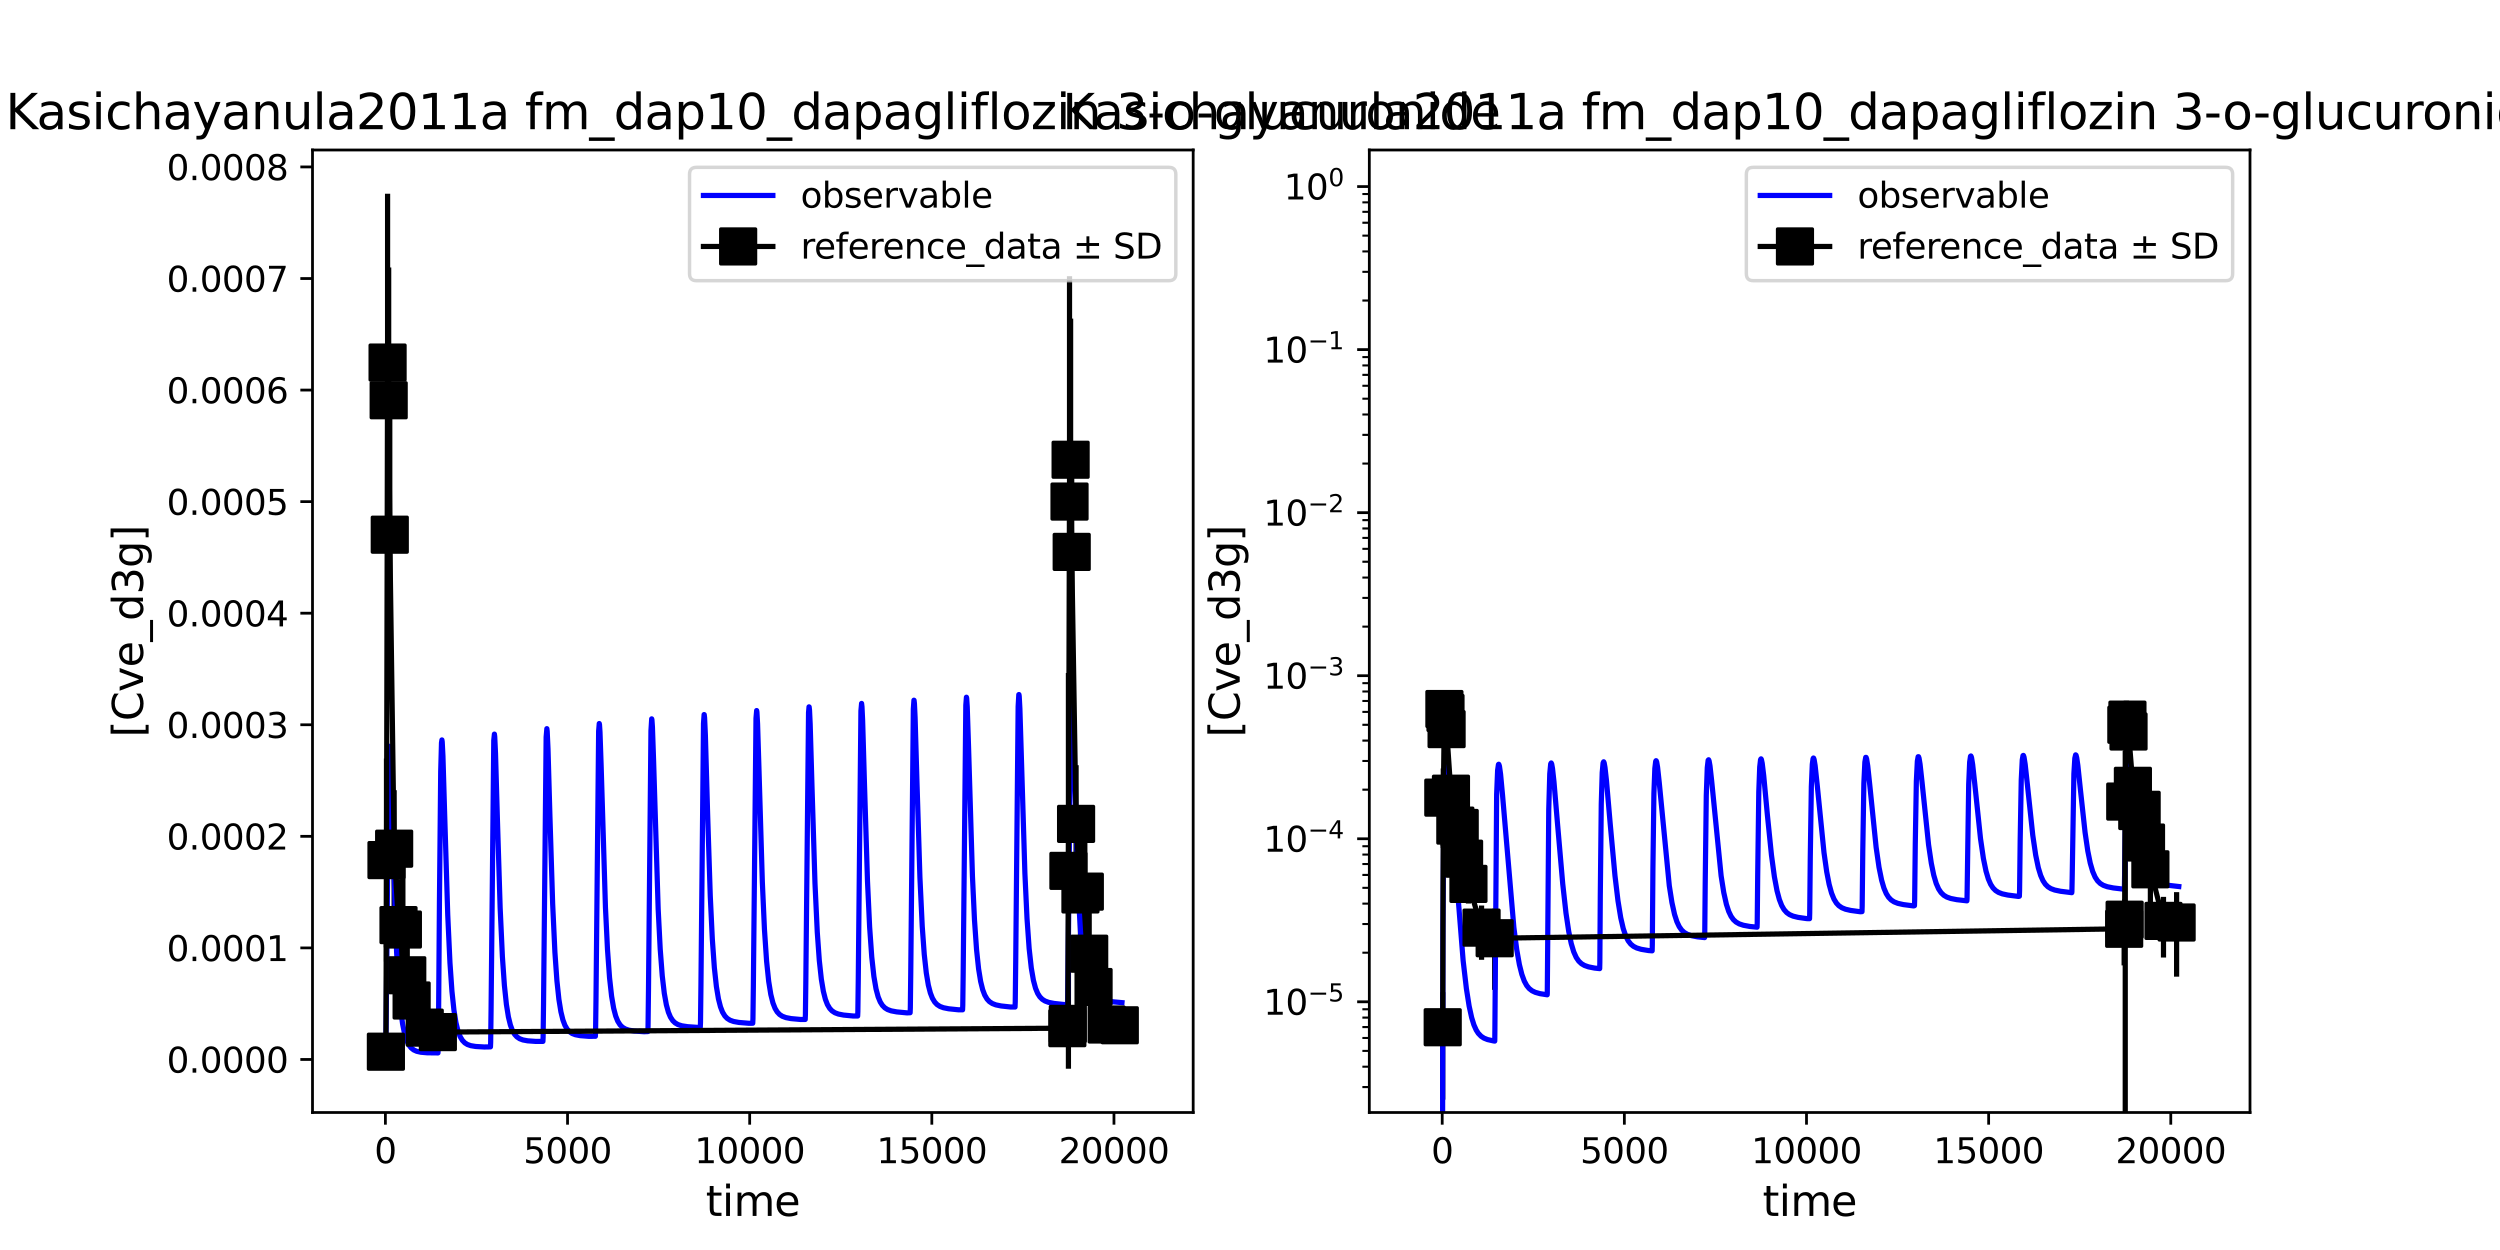 <?xml version="1.0" encoding="utf-8" standalone="no"?>
<!DOCTYPE svg PUBLIC "-//W3C//DTD SVG 1.1//EN"
  "http://www.w3.org/Graphics/SVG/1.1/DTD/svg11.dtd">
<svg xmlns:xlink="http://www.w3.org/1999/xlink" width="720pt" height="360pt" viewBox="0 0 720 360" xmlns="http://www.w3.org/2000/svg" version="1.1">
 <defs>
  <style type="text/css">*{stroke-linejoin: round; stroke-linecap: butt}</style>
 </defs>
 <g id="figure_1">
  <g id="patch_1">
   <path d="M 0 360 
L 720 360 
L 720 0 
L 0 0 
z
" style="fill: #ffffff"/>
  </g>
  <g id="axes_1">
   <g id="patch_2">
    <path d="M 90 320.4 
L 343.636 320.4 
L 343.636 43.2 
L 90 43.2 
z
" style="fill: #ffffff"/>
   </g>
   <g id="matplotlib.axis_1">
    <g id="xtick_1">
     <g id="line2d_1">
      <defs>
       <path id="mce0bc5570c" d="M 0 0 
L 0 3.5 
" style="stroke: #000000; stroke-width: 0.8"/>
      </defs>
      <g>
       <use xlink:href="#mce0bc5570c" x="110.995" y="320.4" style="stroke: #000000; stroke-width: 0.8"/>
      </g>
     </g>
     <g id="text_1">
      <!-- 0 -->
      <g transform="translate(107.813 334.998) scale(0.1 -0.1)">
       <defs>
        <path id="DejaVuSans-30" d="M 2034 4250 
Q 1547 4250 1301 3770 
Q 1056 3291 1056 2328 
Q 1056 1369 1301 889 
Q 1547 409 2034 409 
Q 2525 409 2770 889 
Q 3016 1369 3016 2328 
Q 3016 3291 2770 3770 
Q 2525 4250 2034 4250 
z
M 2034 4750 
Q 2819 4750 3233 4129 
Q 3647 3509 3647 2328 
Q 3647 1150 3233 529 
Q 2819 -91 2034 -91 
Q 1250 -91 836 529 
Q 422 1150 422 2328 
Q 422 3509 836 4129 
Q 1250 4750 2034 4750 
z
" transform="scale(0.016)"/>
       </defs>
       <use xlink:href="#DejaVuSans-30"/>
      </g>
     </g>
    </g>
    <g id="xtick_2">
     <g id="line2d_2">
      <g>
       <use xlink:href="#mce0bc5570c" x="163.451" y="320.4" style="stroke: #000000; stroke-width: 0.8"/>
      </g>
     </g>
     <g id="text_2">
      <!-- 5000 -->
      <g transform="translate(150.726 334.998) scale(0.1 -0.1)">
       <defs>
        <path id="DejaVuSans-35" d="M 691 4666 
L 3169 4666 
L 3169 4134 
L 1269 4134 
L 1269 2991 
Q 1406 3038 1543 3061 
Q 1681 3084 1819 3084 
Q 2600 3084 3056 2656 
Q 3513 2228 3513 1497 
Q 3513 744 3044 326 
Q 2575 -91 1722 -91 
Q 1428 -91 1123 -41 
Q 819 9 494 109 
L 494 744 
Q 775 591 1075 516 
Q 1375 441 1709 441 
Q 2250 441 2565 725 
Q 2881 1009 2881 1497 
Q 2881 1984 2565 2268 
Q 2250 2553 1709 2553 
Q 1456 2553 1204 2497 
Q 953 2441 691 2322 
L 691 4666 
z
" transform="scale(0.016)"/>
       </defs>
       <use xlink:href="#DejaVuSans-35"/>
       <use xlink:href="#DejaVuSans-30" x="63.623"/>
       <use xlink:href="#DejaVuSans-30" x="127.246"/>
       <use xlink:href="#DejaVuSans-30" x="190.869"/>
      </g>
     </g>
    </g>
    <g id="xtick_3">
     <g id="line2d_3">
      <g>
       <use xlink:href="#mce0bc5570c" x="215.908" y="320.4" style="stroke: #000000; stroke-width: 0.8"/>
      </g>
     </g>
     <g id="text_3">
      <!-- 10000 -->
      <g transform="translate(200.002 334.998) scale(0.1 -0.1)">
       <defs>
        <path id="DejaVuSans-31" d="M 794 531 
L 1825 531 
L 1825 4091 
L 703 3866 
L 703 4441 
L 1819 4666 
L 2450 4666 
L 2450 531 
L 3481 531 
L 3481 0 
L 794 0 
L 794 531 
z
" transform="scale(0.016)"/>
       </defs>
       <use xlink:href="#DejaVuSans-31"/>
       <use xlink:href="#DejaVuSans-30" x="63.623"/>
       <use xlink:href="#DejaVuSans-30" x="127.246"/>
       <use xlink:href="#DejaVuSans-30" x="190.869"/>
       <use xlink:href="#DejaVuSans-30" x="254.492"/>
      </g>
     </g>
    </g>
    <g id="xtick_4">
     <g id="line2d_4">
      <g>
       <use xlink:href="#mce0bc5570c" x="268.365" y="320.4" style="stroke: #000000; stroke-width: 0.8"/>
      </g>
     </g>
     <g id="text_4">
      <!-- 15000 -->
      <g transform="translate(252.458 334.998) scale(0.1 -0.1)">
       <use xlink:href="#DejaVuSans-31"/>
       <use xlink:href="#DejaVuSans-35" x="63.623"/>
       <use xlink:href="#DejaVuSans-30" x="127.246"/>
       <use xlink:href="#DejaVuSans-30" x="190.869"/>
       <use xlink:href="#DejaVuSans-30" x="254.492"/>
      </g>
     </g>
    </g>
    <g id="xtick_5">
     <g id="line2d_5">
      <g>
       <use xlink:href="#mce0bc5570c" x="320.821" y="320.4" style="stroke: #000000; stroke-width: 0.8"/>
      </g>
     </g>
     <g id="text_5">
      <!-- 20000 -->
      <g transform="translate(304.915 334.998) scale(0.1 -0.1)">
       <defs>
        <path id="DejaVuSans-32" d="M 1228 531 
L 3431 531 
L 3431 0 
L 469 0 
L 469 531 
Q 828 903 1448 1529 
Q 2069 2156 2228 2338 
Q 2531 2678 2651 2914 
Q 2772 3150 2772 3378 
Q 2772 3750 2511 3984 
Q 2250 4219 1831 4219 
Q 1534 4219 1204 4116 
Q 875 4013 500 3803 
L 500 4441 
Q 881 4594 1212 4672 
Q 1544 4750 1819 4750 
Q 2544 4750 2975 4387 
Q 3406 4025 3406 3419 
Q 3406 3131 3298 2873 
Q 3191 2616 2906 2266 
Q 2828 2175 2409 1742 
Q 1991 1309 1228 531 
z
" transform="scale(0.016)"/>
       </defs>
       <use xlink:href="#DejaVuSans-32"/>
       <use xlink:href="#DejaVuSans-30" x="63.623"/>
       <use xlink:href="#DejaVuSans-30" x="127.246"/>
       <use xlink:href="#DejaVuSans-30" x="190.869"/>
       <use xlink:href="#DejaVuSans-30" x="254.492"/>
      </g>
     </g>
    </g>
    <g id="text_6">
     <!-- time -->
     <g transform="translate(203.263 350.196) scale(0.12 -0.12)">
      <defs>
       <path id="DejaVuSans-74" d="M 1172 4494 
L 1172 3500 
L 2356 3500 
L 2356 3053 
L 1172 3053 
L 1172 1153 
Q 1172 725 1289 603 
Q 1406 481 1766 481 
L 2356 481 
L 2356 0 
L 1766 0 
Q 1100 0 847 248 
Q 594 497 594 1153 
L 594 3053 
L 172 3053 
L 172 3500 
L 594 3500 
L 594 4494 
L 1172 4494 
z
" transform="scale(0.016)"/>
       <path id="DejaVuSans-69" d="M 603 3500 
L 1178 3500 
L 1178 0 
L 603 0 
L 603 3500 
z
M 603 4863 
L 1178 4863 
L 1178 4134 
L 603 4134 
L 603 4863 
z
" transform="scale(0.016)"/>
       <path id="DejaVuSans-6d" d="M 3328 2828 
Q 3544 3216 3844 3400 
Q 4144 3584 4550 3584 
Q 5097 3584 5394 3201 
Q 5691 2819 5691 2113 
L 5691 0 
L 5113 0 
L 5113 2094 
Q 5113 2597 4934 2840 
Q 4756 3084 4391 3084 
Q 3944 3084 3684 2787 
Q 3425 2491 3425 1978 
L 3425 0 
L 2847 0 
L 2847 2094 
Q 2847 2600 2669 2842 
Q 2491 3084 2119 3084 
Q 1678 3084 1418 2786 
Q 1159 2488 1159 1978 
L 1159 0 
L 581 0 
L 581 3500 
L 1159 3500 
L 1159 2956 
Q 1356 3278 1631 3431 
Q 1906 3584 2284 3584 
Q 2666 3584 2933 3390 
Q 3200 3197 3328 2828 
z
" transform="scale(0.016)"/>
       <path id="DejaVuSans-65" d="M 3597 1894 
L 3597 1613 
L 953 1613 
Q 991 1019 1311 708 
Q 1631 397 2203 397 
Q 2534 397 2845 478 
Q 3156 559 3463 722 
L 3463 178 
Q 3153 47 2828 -22 
Q 2503 -91 2169 -91 
Q 1331 -91 842 396 
Q 353 884 353 1716 
Q 353 2575 817 3079 
Q 1281 3584 2069 3584 
Q 2775 3584 3186 3129 
Q 3597 2675 3597 1894 
z
M 3022 2063 
Q 3016 2534 2758 2815 
Q 2500 3097 2075 3097 
Q 1594 3097 1305 2825 
Q 1016 2553 972 2059 
L 3022 2063 
z
" transform="scale(0.016)"/>
      </defs>
      <use xlink:href="#DejaVuSans-74"/>
      <use xlink:href="#DejaVuSans-69" x="39.209"/>
      <use xlink:href="#DejaVuSans-6d" x="66.992"/>
      <use xlink:href="#DejaVuSans-65" x="164.404"/>
     </g>
    </g>
   </g>
   <g id="matplotlib.axis_2">
    <g id="ytick_1">
     <g id="line2d_6">
      <defs>
       <path id="m76744cb491" d="M 0 0 
L -3.5 0 
" style="stroke: #000000; stroke-width: 0.8"/>
      </defs>
      <g>
       <use xlink:href="#m76744cb491" x="90" y="305.125" style="stroke: #000000; stroke-width: 0.8"/>
      </g>
     </g>
     <g id="text_7">
      <!-- 0.0000 -->
      <g transform="translate(48.009 308.924) scale(0.1 -0.1)">
       <defs>
        <path id="DejaVuSans-2e" d="M 684 794 
L 1344 794 
L 1344 0 
L 684 0 
L 684 794 
z
" transform="scale(0.016)"/>
       </defs>
       <use xlink:href="#DejaVuSans-30"/>
       <use xlink:href="#DejaVuSans-2e" x="63.623"/>
       <use xlink:href="#DejaVuSans-30" x="95.41"/>
       <use xlink:href="#DejaVuSans-30" x="159.033"/>
       <use xlink:href="#DejaVuSans-30" x="222.656"/>
       <use xlink:href="#DejaVuSans-30" x="286.279"/>
      </g>
     </g>
    </g>
    <g id="ytick_2">
     <g id="line2d_7">
      <g>
       <use xlink:href="#m76744cb491" x="90" y="272.995" style="stroke: #000000; stroke-width: 0.8"/>
      </g>
     </g>
     <g id="text_8">
      <!-- 0.0001 -->
      <g transform="translate(48.009 276.794) scale(0.1 -0.1)">
       <use xlink:href="#DejaVuSans-30"/>
       <use xlink:href="#DejaVuSans-2e" x="63.623"/>
       <use xlink:href="#DejaVuSans-30" x="95.41"/>
       <use xlink:href="#DejaVuSans-30" x="159.033"/>
       <use xlink:href="#DejaVuSans-30" x="222.656"/>
       <use xlink:href="#DejaVuSans-31" x="286.279"/>
      </g>
     </g>
    </g>
    <g id="ytick_3">
     <g id="line2d_8">
      <g>
       <use xlink:href="#m76744cb491" x="90" y="240.864" style="stroke: #000000; stroke-width: 0.8"/>
      </g>
     </g>
     <g id="text_9">
      <!-- 0.0002 -->
      <g transform="translate(48.009 244.663) scale(0.1 -0.1)">
       <use xlink:href="#DejaVuSans-30"/>
       <use xlink:href="#DejaVuSans-2e" x="63.623"/>
       <use xlink:href="#DejaVuSans-30" x="95.41"/>
       <use xlink:href="#DejaVuSans-30" x="159.033"/>
       <use xlink:href="#DejaVuSans-30" x="222.656"/>
       <use xlink:href="#DejaVuSans-32" x="286.279"/>
      </g>
     </g>
    </g>
    <g id="ytick_4">
     <g id="line2d_9">
      <g>
       <use xlink:href="#m76744cb491" x="90" y="208.734" style="stroke: #000000; stroke-width: 0.8"/>
      </g>
     </g>
     <g id="text_10">
      <!-- 0.0003 -->
      <g transform="translate(48.009 212.533) scale(0.1 -0.1)">
       <defs>
        <path id="DejaVuSans-33" d="M 2597 2516 
Q 3050 2419 3304 2112 
Q 3559 1806 3559 1356 
Q 3559 666 3084 287 
Q 2609 -91 1734 -91 
Q 1441 -91 1130 -33 
Q 819 25 488 141 
L 488 750 
Q 750 597 1062 519 
Q 1375 441 1716 441 
Q 2309 441 2620 675 
Q 2931 909 2931 1356 
Q 2931 1769 2642 2001 
Q 2353 2234 1838 2234 
L 1294 2234 
L 1294 2753 
L 1863 2753 
Q 2328 2753 2575 2939 
Q 2822 3125 2822 3475 
Q 2822 3834 2567 4026 
Q 2313 4219 1838 4219 
Q 1578 4219 1281 4162 
Q 984 4106 628 3988 
L 628 4550 
Q 988 4650 1302 4700 
Q 1616 4750 1894 4750 
Q 2613 4750 3031 4423 
Q 3450 4097 3450 3541 
Q 3450 3153 3228 2886 
Q 3006 2619 2597 2516 
z
" transform="scale(0.016)"/>
       </defs>
       <use xlink:href="#DejaVuSans-30"/>
       <use xlink:href="#DejaVuSans-2e" x="63.623"/>
       <use xlink:href="#DejaVuSans-30" x="95.41"/>
       <use xlink:href="#DejaVuSans-30" x="159.033"/>
       <use xlink:href="#DejaVuSans-30" x="222.656"/>
       <use xlink:href="#DejaVuSans-33" x="286.279"/>
      </g>
     </g>
    </g>
    <g id="ytick_5">
     <g id="line2d_10">
      <g>
       <use xlink:href="#m76744cb491" x="90" y="176.603" style="stroke: #000000; stroke-width: 0.8"/>
      </g>
     </g>
     <g id="text_11">
      <!-- 0.0004 -->
      <g transform="translate(48.009 180.402) scale(0.1 -0.1)">
       <defs>
        <path id="DejaVuSans-34" d="M 2419 4116 
L 825 1625 
L 2419 1625 
L 2419 4116 
z
M 2253 4666 
L 3047 4666 
L 3047 1625 
L 3713 1625 
L 3713 1100 
L 3047 1100 
L 3047 0 
L 2419 0 
L 2419 1100 
L 313 1100 
L 313 1709 
L 2253 4666 
z
" transform="scale(0.016)"/>
       </defs>
       <use xlink:href="#DejaVuSans-30"/>
       <use xlink:href="#DejaVuSans-2e" x="63.623"/>
       <use xlink:href="#DejaVuSans-30" x="95.41"/>
       <use xlink:href="#DejaVuSans-30" x="159.033"/>
       <use xlink:href="#DejaVuSans-30" x="222.656"/>
       <use xlink:href="#DejaVuSans-34" x="286.279"/>
      </g>
     </g>
    </g>
    <g id="ytick_6">
     <g id="line2d_11">
      <g>
       <use xlink:href="#m76744cb491" x="90" y="144.473" style="stroke: #000000; stroke-width: 0.8"/>
      </g>
     </g>
     <g id="text_12">
      <!-- 0.0005 -->
      <g transform="translate(48.009 148.272) scale(0.1 -0.1)">
       <use xlink:href="#DejaVuSans-30"/>
       <use xlink:href="#DejaVuSans-2e" x="63.623"/>
       <use xlink:href="#DejaVuSans-30" x="95.41"/>
       <use xlink:href="#DejaVuSans-30" x="159.033"/>
       <use xlink:href="#DejaVuSans-30" x="222.656"/>
       <use xlink:href="#DejaVuSans-35" x="286.279"/>
      </g>
     </g>
    </g>
    <g id="ytick_7">
     <g id="line2d_12">
      <g>
       <use xlink:href="#m76744cb491" x="90" y="112.342" style="stroke: #000000; stroke-width: 0.8"/>
      </g>
     </g>
     <g id="text_13">
      <!-- 0.0006 -->
      <g transform="translate(48.009 116.142) scale(0.1 -0.1)">
       <defs>
        <path id="DejaVuSans-36" d="M 2113 2584 
Q 1688 2584 1439 2293 
Q 1191 2003 1191 1497 
Q 1191 994 1439 701 
Q 1688 409 2113 409 
Q 2538 409 2786 701 
Q 3034 994 3034 1497 
Q 3034 2003 2786 2293 
Q 2538 2584 2113 2584 
z
M 3366 4563 
L 3366 3988 
Q 3128 4100 2886 4159 
Q 2644 4219 2406 4219 
Q 1781 4219 1451 3797 
Q 1122 3375 1075 2522 
Q 1259 2794 1537 2939 
Q 1816 3084 2150 3084 
Q 2853 3084 3261 2657 
Q 3669 2231 3669 1497 
Q 3669 778 3244 343 
Q 2819 -91 2113 -91 
Q 1303 -91 875 529 
Q 447 1150 447 2328 
Q 447 3434 972 4092 
Q 1497 4750 2381 4750 
Q 2619 4750 2861 4703 
Q 3103 4656 3366 4563 
z
" transform="scale(0.016)"/>
       </defs>
       <use xlink:href="#DejaVuSans-30"/>
       <use xlink:href="#DejaVuSans-2e" x="63.623"/>
       <use xlink:href="#DejaVuSans-30" x="95.41"/>
       <use xlink:href="#DejaVuSans-30" x="159.033"/>
       <use xlink:href="#DejaVuSans-30" x="222.656"/>
       <use xlink:href="#DejaVuSans-36" x="286.279"/>
      </g>
     </g>
    </g>
    <g id="ytick_8">
     <g id="line2d_13">
      <g>
       <use xlink:href="#m76744cb491" x="90" y="80.212" style="stroke: #000000; stroke-width: 0.8"/>
      </g>
     </g>
     <g id="text_14">
      <!-- 0.0007 -->
      <g transform="translate(48.009 84.011) scale(0.1 -0.1)">
       <defs>
        <path id="DejaVuSans-37" d="M 525 4666 
L 3525 4666 
L 3525 4397 
L 1831 0 
L 1172 0 
L 2766 4134 
L 525 4134 
L 525 4666 
z
" transform="scale(0.016)"/>
       </defs>
       <use xlink:href="#DejaVuSans-30"/>
       <use xlink:href="#DejaVuSans-2e" x="63.623"/>
       <use xlink:href="#DejaVuSans-30" x="95.41"/>
       <use xlink:href="#DejaVuSans-30" x="159.033"/>
       <use xlink:href="#DejaVuSans-30" x="222.656"/>
       <use xlink:href="#DejaVuSans-37" x="286.279"/>
      </g>
     </g>
    </g>
    <g id="ytick_9">
     <g id="line2d_14">
      <g>
       <use xlink:href="#m76744cb491" x="90" y="48.081" style="stroke: #000000; stroke-width: 0.8"/>
      </g>
     </g>
     <g id="text_15">
      <!-- 0.0008 -->
      <g transform="translate(48.009 51.881) scale(0.1 -0.1)">
       <defs>
        <path id="DejaVuSans-38" d="M 2034 2216 
Q 1584 2216 1326 1975 
Q 1069 1734 1069 1313 
Q 1069 891 1326 650 
Q 1584 409 2034 409 
Q 2484 409 2743 651 
Q 3003 894 3003 1313 
Q 3003 1734 2745 1975 
Q 2488 2216 2034 2216 
z
M 1403 2484 
Q 997 2584 770 2862 
Q 544 3141 544 3541 
Q 544 4100 942 4425 
Q 1341 4750 2034 4750 
Q 2731 4750 3128 4425 
Q 3525 4100 3525 3541 
Q 3525 3141 3298 2862 
Q 3072 2584 2669 2484 
Q 3125 2378 3379 2068 
Q 3634 1759 3634 1313 
Q 3634 634 3220 271 
Q 2806 -91 2034 -91 
Q 1263 -91 848 271 
Q 434 634 434 1313 
Q 434 1759 690 2068 
Q 947 2378 1403 2484 
z
M 1172 3481 
Q 1172 3119 1398 2916 
Q 1625 2713 2034 2713 
Q 2441 2713 2670 2916 
Q 2900 3119 2900 3481 
Q 2900 3844 2670 4047 
Q 2441 4250 2034 4250 
Q 1625 4250 1398 4047 
Q 1172 3844 1172 3481 
z
" transform="scale(0.016)"/>
       </defs>
       <use xlink:href="#DejaVuSans-30"/>
       <use xlink:href="#DejaVuSans-2e" x="63.623"/>
       <use xlink:href="#DejaVuSans-30" x="95.41"/>
       <use xlink:href="#DejaVuSans-30" x="159.033"/>
       <use xlink:href="#DejaVuSans-30" x="222.656"/>
       <use xlink:href="#DejaVuSans-38" x="286.279"/>
      </g>
     </g>
    </g>
    <g id="text_16">
     <!-- [Cve_d3g] -->
     <g transform="translate(41.18 212.35) rotate(-90) scale(0.12 -0.12)">
      <defs>
       <path id="DejaVuSans-5b" d="M 550 4863 
L 1875 4863 
L 1875 4416 
L 1125 4416 
L 1125 -397 
L 1875 -397 
L 1875 -844 
L 550 -844 
L 550 4863 
z
" transform="scale(0.016)"/>
       <path id="DejaVuSans-43" d="M 4122 4306 
L 4122 3641 
Q 3803 3938 3442 4084 
Q 3081 4231 2675 4231 
Q 1875 4231 1450 3742 
Q 1025 3253 1025 2328 
Q 1025 1406 1450 917 
Q 1875 428 2675 428 
Q 3081 428 3442 575 
Q 3803 722 4122 1019 
L 4122 359 
Q 3791 134 3420 21 
Q 3050 -91 2638 -91 
Q 1578 -91 968 557 
Q 359 1206 359 2328 
Q 359 3453 968 4101 
Q 1578 4750 2638 4750 
Q 3056 4750 3426 4639 
Q 3797 4528 4122 4306 
z
" transform="scale(0.016)"/>
       <path id="DejaVuSans-76" d="M 191 3500 
L 800 3500 
L 1894 563 
L 2988 3500 
L 3597 3500 
L 2284 0 
L 1503 0 
L 191 3500 
z
" transform="scale(0.016)"/>
       <path id="DejaVuSans-5f" d="M 3263 -1063 
L 3263 -1509 
L -63 -1509 
L -63 -1063 
L 3263 -1063 
z
" transform="scale(0.016)"/>
       <path id="DejaVuSans-64" d="M 2906 2969 
L 2906 4863 
L 3481 4863 
L 3481 0 
L 2906 0 
L 2906 525 
Q 2725 213 2448 61 
Q 2172 -91 1784 -91 
Q 1150 -91 751 415 
Q 353 922 353 1747 
Q 353 2572 751 3078 
Q 1150 3584 1784 3584 
Q 2172 3584 2448 3432 
Q 2725 3281 2906 2969 
z
M 947 1747 
Q 947 1113 1208 752 
Q 1469 391 1925 391 
Q 2381 391 2643 752 
Q 2906 1113 2906 1747 
Q 2906 2381 2643 2742 
Q 2381 3103 1925 3103 
Q 1469 3103 1208 2742 
Q 947 2381 947 1747 
z
" transform="scale(0.016)"/>
       <path id="DejaVuSans-67" d="M 2906 1791 
Q 2906 2416 2648 2759 
Q 2391 3103 1925 3103 
Q 1463 3103 1205 2759 
Q 947 2416 947 1791 
Q 947 1169 1205 825 
Q 1463 481 1925 481 
Q 2391 481 2648 825 
Q 2906 1169 2906 1791 
z
M 3481 434 
Q 3481 -459 3084 -895 
Q 2688 -1331 1869 -1331 
Q 1566 -1331 1297 -1286 
Q 1028 -1241 775 -1147 
L 775 -588 
Q 1028 -725 1275 -790 
Q 1522 -856 1778 -856 
Q 2344 -856 2625 -561 
Q 2906 -266 2906 331 
L 2906 616 
Q 2728 306 2450 153 
Q 2172 0 1784 0 
Q 1141 0 747 490 
Q 353 981 353 1791 
Q 353 2603 747 3093 
Q 1141 3584 1784 3584 
Q 2172 3584 2450 3431 
Q 2728 3278 2906 2969 
L 2906 3500 
L 3481 3500 
L 3481 434 
z
" transform="scale(0.016)"/>
       <path id="DejaVuSans-5d" d="M 1947 4863 
L 1947 -844 
L 622 -844 
L 622 -397 
L 1369 -397 
L 1369 4416 
L 622 4416 
L 622 4863 
L 1947 4863 
z
" transform="scale(0.016)"/>
      </defs>
      <use xlink:href="#DejaVuSans-5b"/>
      <use xlink:href="#DejaVuSans-43" x="39.014"/>
      <use xlink:href="#DejaVuSans-76" x="108.838"/>
      <use xlink:href="#DejaVuSans-65" x="168.018"/>
      <use xlink:href="#DejaVuSans-5f" x="229.541"/>
      <use xlink:href="#DejaVuSans-64" x="279.541"/>
      <use xlink:href="#DejaVuSans-33" x="343.018"/>
      <use xlink:href="#DejaVuSans-67" x="406.641"/>
      <use xlink:href="#DejaVuSans-5d" x="470.117"/>
     </g>
    </g>
   </g>
   <g id="LineCollection_1">
    <path d="M 111.136 304.319 
L 111.136 301.445 
" clip-path="url(#p269e7fb4eb)" style="fill: none; stroke: #000000; stroke-width: 1.5"/>
    <path d="M 111.309 276.941 
L 111.309 218.463 
" clip-path="url(#p269e7fb4eb)" style="fill: none; stroke: #000000; stroke-width: 1.5"/>
    <path d="M 111.624 153.036 
L 111.624 55.8 
" clip-path="url(#p269e7fb4eb)" style="fill: none; stroke: #000000; stroke-width: 1.5"/>
    <path d="M 111.939 153.523 
L 111.939 77.029 
" clip-path="url(#p269e7fb4eb)" style="fill: none; stroke: #000000; stroke-width: 1.5"/>
    <path d="M 112.254 191.645 
L 112.254 116.329 
" clip-path="url(#p269e7fb4eb)" style="fill: none; stroke: #000000; stroke-width: 1.5"/>
    <path d="M 113.513 261.25 
L 113.513 227.586 
" clip-path="url(#p269e7fb4eb)" style="fill: none; stroke: #000000; stroke-width: 1.5"/>
    <path d="M 114.771 279.7 
L 114.771 253.173 
" clip-path="url(#p269e7fb4eb)" style="fill: none; stroke: #000000; stroke-width: 1.5"/>
    <path d="M 116.03 287.074 
L 116.03 248.337 
" clip-path="url(#p269e7fb4eb)" style="fill: none; stroke: #000000; stroke-width: 1.5"/>
    <path d="M 117.289 289.554 
L 117.289 272.199 
" clip-path="url(#p269e7fb4eb)" style="fill: none; stroke: #000000; stroke-width: 1.5"/>
    <path d="M 118.548 292.253 
L 118.548 284.024 
" clip-path="url(#p269e7fb4eb)" style="fill: none; stroke: #000000; stroke-width: 1.5"/>
    <path d="M 122.325 299.311 
L 122.325 292.615 
" clip-path="url(#p269e7fb4eb)" style="fill: none; stroke: #000000; stroke-width: 1.5"/>
    <path d="M 126.102 301.322 
L 126.102 293.16 
" clip-path="url(#p269e7fb4eb)" style="fill: none; stroke: #000000; stroke-width: 1.5"/>
    <path d="M 307.392 299.754 
L 307.392 292.475 
" clip-path="url(#p269e7fb4eb)" style="fill: none; stroke: #000000; stroke-width: 1.5"/>
    <path d="M 307.534 298.319 
L 307.534 291.451 
" clip-path="url(#p269e7fb4eb)" style="fill: none; stroke: #000000; stroke-width: 1.5"/>
    <path d="M 307.707 307.8 
L 307.707 193.818 
" clip-path="url(#p269e7fb4eb)" style="fill: none; stroke: #000000; stroke-width: 1.5"/>
    <path d="M 308.022 209.351 
L 308.022 79.552 
" clip-path="url(#p269e7fb4eb)" style="fill: none; stroke: #000000; stroke-width: 1.5"/>
    <path d="M 308.337 173.053 
L 308.337 91.755 
" clip-path="url(#p269e7fb4eb)" style="fill: none; stroke: #000000; stroke-width: 1.5"/>
    <path d="M 308.651 187.422 
L 308.651 130.472 
" clip-path="url(#p269e7fb4eb)" style="fill: none; stroke: #000000; stroke-width: 1.5"/>
    <path d="M 309.91 254.181 
L 309.91 220.37 
" clip-path="url(#p269e7fb4eb)" style="fill: none; stroke: #000000; stroke-width: 1.5"/>
    <path d="M 311.169 274.246 
L 311.169 240.946 
" clip-path="url(#p269e7fb4eb)" style="fill: none; stroke: #000000; stroke-width: 1.5"/>
    <path d="M 312.428 278.62 
L 312.428 234.973 
" clip-path="url(#p269e7fb4eb)" style="fill: none; stroke: #000000; stroke-width: 1.5"/>
    <path d="M 313.687 286.732 
L 313.687 262.6 
" clip-path="url(#p269e7fb4eb)" style="fill: none; stroke: #000000; stroke-width: 1.5"/>
    <path d="M 314.946 295.592 
L 314.946 272.924 
" clip-path="url(#p269e7fb4eb)" style="fill: none; stroke: #000000; stroke-width: 1.5"/>
    <path d="M 318.723 299.122 
L 318.723 290.987 
" clip-path="url(#p269e7fb4eb)" style="fill: none; stroke: #000000; stroke-width: 1.5"/>
    <path d="M 322.5 300.541 
L 322.5 290.011 
" clip-path="url(#p269e7fb4eb)" style="fill: none; stroke: #000000; stroke-width: 1.5"/>
   </g>
   <g id="line2d_15">
    <path d="M 110.995 305.125 
L 111.04 305.023 
L 111.1 303.549 
L 111.227 292.874 
L 111.96 217.54 
L 112.134 214.935 
L 112.181 214.973 
L 112.323 216.543 
L 112.607 224.006 
L 114.213 274.025 
L 114.789 283.922 
L 115.365 290.516 
L 115.941 294.858 
L 116.517 297.706 
L 117.093 299.576 
L 117.741 300.928 
L 118.389 301.776 
L 119.146 302.378 
L 120.018 302.773 
L 121.218 303.043 
L 123.034 303.202 
L 126.139 303.238 
L 126.186 302.485 
L 126.284 296.41 
L 126.558 259.638 
L 126.922 222.176 
L 127.146 213.952 
L 127.272 213.101 
L 127.356 213.65 
L 127.567 217.778 
L 128.055 234.32 
L 128.948 263.473 
L 129.586 277.266 
L 130.16 285.481 
L 130.735 290.924 
L 131.309 294.505 
L 131.883 296.86 
L 132.521 298.546 
L 133.159 299.611 
L 133.861 300.34 
L 134.627 300.817 
L 135.584 301.151 
L 136.988 301.384 
L 139.477 301.532 
L 141.253 301.496 
L 141.309 300.263 
L 141.429 290.796 
L 142.205 213.219 
L 142.388 211.427 
L 142.48 212.15 
L 142.711 217.087 
L 143.25 235.881 
L 144.043 261.459 
L 144.691 275.554 
L 145.268 283.812 
L 145.844 289.277 
L 146.421 292.869 
L 146.997 295.227 
L 147.574 296.78 
L 148.222 297.908 
L 148.871 298.621 
L 149.664 299.151 
L 150.601 299.504 
L 151.97 299.757 
L 154.348 299.93 
L 156.361 299.918 
L 156.415 298.733 
L 156.537 289.232 
L 157.289 212.269 
L 157.494 209.856 
L 157.588 210.592 
L 157.825 215.71 
L 158.372 234.862 
L 159.164 260.274 
L 159.812 274.237 
L 160.388 282.416 
L 160.964 287.83 
L 161.54 291.391 
L 162.116 293.733 
L 162.692 295.276 
L 163.34 296.399 
L 163.988 297.111 
L 164.78 297.644 
L 165.716 298.002 
L 167.084 298.264 
L 169.46 298.454 
L 171.469 298.452 
L 171.523 297.258 
L 171.642 288.033 
L 172.407 210.541 
L 172.585 208.38 
L 172.656 208.713 
L 172.798 210.876 
L 173.124 220.415 
L 174.371 261.353 
L 174.96 273.489 
L 175.55 281.593 
L 176.139 286.902 
L 176.729 290.361 
L 177.318 292.614 
L 177.908 294.088 
L 178.581 295.165 
L 179.255 295.839 
L 180.097 296.346 
L 181.108 296.684 
L 182.624 296.934 
L 185.487 297.137 
L 186.578 297.09 
L 186.638 295.607 
L 186.763 285.125 
L 187.473 210.458 
L 187.685 207.034 
L 187.756 207.305 
L 187.897 209.358 
L 188.222 218.748 
L 189.552 261.797 
L 190.141 273.363 
L 190.731 281.061 
L 191.32 286.098 
L 191.91 289.38 
L 192.5 291.521 
L 193.089 292.923 
L 193.763 293.95 
L 194.437 294.595 
L 195.279 295.083 
L 196.374 295.432 
L 197.974 295.681 
L 201.175 295.907 
L 201.686 295.825 
L 201.743 294.471 
L 201.87 283.871 
L 202.606 208.387 
L 202.781 205.799 
L 202.816 205.813 
L 202.922 206.691 
L 203.153 211.84 
L 203.8 234.645 
L 204.556 258.048 
L 205.145 270.41 
L 205.733 278.686 
L 206.322 284.117 
L 206.91 287.661 
L 207.499 289.974 
L 208.087 291.49 
L 208.76 292.602 
L 209.432 293.3 
L 210.273 293.83 
L 211.282 294.188 
L 212.795 294.462 
L 215.654 294.703 
L 216.791 294.688 
L 216.847 293.43 
L 216.964 284.279 
L 217.727 206.858 
L 217.916 204.643 
L 217.991 205.09 
L 218.18 208.505 
L 218.566 220.963 
L 219.553 254.019 
L 220.163 267.69 
L 220.773 276.761 
L 221.383 282.635 
L 221.993 286.41 
L 222.603 288.836 
L 223.213 290.404 
L 223.823 291.423 
L 224.52 292.168 
L 225.304 292.681 
L 226.35 293.072 
L 227.831 293.356 
L 230.533 293.606 
L 231.9 293.601 
L 231.957 292.242 
L 232.07 283.361 
L 232.858 205.211 
L 232.998 203.574 
L 233.033 203.595 
L 233.138 204.492 
L 233.331 208.577 
L 233.858 226.698 
L 234.712 254.328 
L 235.378 268.525 
L 235.961 276.636 
L 236.543 281.982 
L 237.126 285.487 
L 237.709 287.786 
L 238.291 289.302 
L 238.957 290.421 
L 239.623 291.129 
L 240.456 291.673 
L 241.454 292.046 
L 242.953 292.34 
L 245.699 292.606 
L 247.007 292.611 
L 247.062 291.352 
L 247.178 282.41 
L 247.945 204.721 
L 248.134 202.59 
L 248.248 203.536 
L 248.438 207.565 
L 248.964 225.648 
L 249.84 253.863 
L 250.453 266.985 
L 251.066 275.635 
L 251.679 281.216 
L 252.293 284.796 
L 252.906 287.095 
L 253.519 288.58 
L 254.133 289.546 
L 254.833 290.255 
L 255.622 290.747 
L 256.673 291.127 
L 258.25 291.424 
L 261.229 291.709 
L 262.117 291.665 
L 262.174 290.276 
L 262.298 279.995 
L 263.038 204.204 
L 263.214 201.662 
L 263.249 201.687 
L 263.355 202.598 
L 263.548 206.717 
L 264.076 224.922 
L 264.934 252.621 
L 265.603 266.809 
L 266.189 274.897 
L 266.774 280.218 
L 267.359 283.702 
L 267.945 285.985 
L 268.53 287.489 
L 269.199 288.6 
L 269.868 289.305 
L 270.704 289.848 
L 271.707 290.225 
L 273.213 290.528 
L 276.056 290.824 
L 277.222 290.826 
L 277.279 289.487 
L 277.393 280.572 
L 278.154 203.102 
L 278.331 200.801 
L 278.402 201.089 
L 278.562 203.554 
L 278.935 214.923 
L 280.065 252.382 
L 280.655 265.003 
L 281.244 273.466 
L 281.834 279.024 
L 282.423 282.654 
L 283.012 285.026 
L 283.602 286.584 
L 284.275 287.732 
L 284.949 288.459 
L 285.791 289.017 
L 286.801 289.404 
L 288.317 289.717 
L 291.095 290.02 
L 292.331 290.024 
L 292.392 288.5 
L 292.522 277.301 
L 293.224 203.475 
L 293.417 200.049 
L 293.456 200.029 
L 293.533 200.515 
L 293.726 204.101 
L 294.115 216.779 
L 295.167 251.459 
L 295.782 264.564 
L 296.396 273.197 
L 297.011 278.764 
L 297.625 282.334 
L 298.239 284.628 
L 298.854 286.111 
L 299.468 287.079 
L 300.17 287.791 
L 300.96 288.289 
L 302.014 288.679 
L 303.594 288.994 
L 306.578 289.315 
L 307.436 289.305 
L 307.49 288.129 
L 307.608 279.026 
L 308.406 200.69 
L 308.541 199.287 
L 308.586 199.371 
L 308.72 200.914 
L 308.99 207.915 
L 310.657 259.494 
L 311.284 269.811 
L 311.911 276.439 
L 312.538 280.655 
L 313.165 283.338 
L 313.792 285.053 
L 314.42 286.161 
L 315.116 286.948 
L 315.883 287.489 
L 316.858 287.901 
L 318.252 288.227 
L 320.76 288.543 
L 323.129 288.758 
L 323.129 288.758 
" clip-path="url(#p269e7fb4eb)" style="fill: none; stroke: #0000ff; stroke-width: 1.5; stroke-linecap: square"/>
   </g>
   <g id="line2d_16">
    <path d="M 111.136 302.882 
L 111.309 247.702 
L 111.624 104.418 
L 111.939 115.276 
L 112.254 153.987 
L 113.513 244.418 
L 114.771 266.436 
L 116.03 267.706 
L 117.289 280.876 
L 118.548 288.139 
L 122.325 295.963 
L 126.102 297.241 
L 307.392 296.115 
L 307.534 294.885 
L 307.707 250.809 
L 308.022 144.451 
L 308.337 132.404 
L 308.651 158.947 
L 309.91 237.275 
L 311.169 257.596 
L 312.428 256.796 
L 313.687 274.666 
L 314.946 284.258 
L 318.723 295.055 
L 322.5 295.276 
" clip-path="url(#p269e7fb4eb)" style="fill: none; stroke: #000000; stroke-width: 1.5; stroke-linecap: square"/>
    <defs>
     <path id="m355d14cc98" d="M -5 5 
L 5 5 
L 5 -5 
L -5 -5 
z
" style="stroke: #000000; stroke-linejoin: miter"/>
    </defs>
    <g clip-path="url(#p269e7fb4eb)">
     <use xlink:href="#m355d14cc98" x="111.136" y="302.882" style="stroke: #000000; stroke-linejoin: miter"/>
     <use xlink:href="#m355d14cc98" x="111.309" y="247.702" style="stroke: #000000; stroke-linejoin: miter"/>
     <use xlink:href="#m355d14cc98" x="111.624" y="104.418" style="stroke: #000000; stroke-linejoin: miter"/>
     <use xlink:href="#m355d14cc98" x="111.939" y="115.276" style="stroke: #000000; stroke-linejoin: miter"/>
     <use xlink:href="#m355d14cc98" x="112.254" y="153.987" style="stroke: #000000; stroke-linejoin: miter"/>
     <use xlink:href="#m355d14cc98" x="113.513" y="244.418" style="stroke: #000000; stroke-linejoin: miter"/>
     <use xlink:href="#m355d14cc98" x="114.771" y="266.436" style="stroke: #000000; stroke-linejoin: miter"/>
     <use xlink:href="#m355d14cc98" x="116.03" y="267.706" style="stroke: #000000; stroke-linejoin: miter"/>
     <use xlink:href="#m355d14cc98" x="117.289" y="280.876" style="stroke: #000000; stroke-linejoin: miter"/>
     <use xlink:href="#m355d14cc98" x="118.548" y="288.139" style="stroke: #000000; stroke-linejoin: miter"/>
     <use xlink:href="#m355d14cc98" x="122.325" y="295.963" style="stroke: #000000; stroke-linejoin: miter"/>
     <use xlink:href="#m355d14cc98" x="126.102" y="297.241" style="stroke: #000000; stroke-linejoin: miter"/>
     <use xlink:href="#m355d14cc98" x="307.392" y="296.115" style="stroke: #000000; stroke-linejoin: miter"/>
     <use xlink:href="#m355d14cc98" x="307.534" y="294.885" style="stroke: #000000; stroke-linejoin: miter"/>
     <use xlink:href="#m355d14cc98" x="307.707" y="250.809" style="stroke: #000000; stroke-linejoin: miter"/>
     <use xlink:href="#m355d14cc98" x="308.022" y="144.451" style="stroke: #000000; stroke-linejoin: miter"/>
     <use xlink:href="#m355d14cc98" x="308.337" y="132.404" style="stroke: #000000; stroke-linejoin: miter"/>
     <use xlink:href="#m355d14cc98" x="308.651" y="158.947" style="stroke: #000000; stroke-linejoin: miter"/>
     <use xlink:href="#m355d14cc98" x="309.91" y="237.275" style="stroke: #000000; stroke-linejoin: miter"/>
     <use xlink:href="#m355d14cc98" x="311.169" y="257.596" style="stroke: #000000; stroke-linejoin: miter"/>
     <use xlink:href="#m355d14cc98" x="312.428" y="256.796" style="stroke: #000000; stroke-linejoin: miter"/>
     <use xlink:href="#m355d14cc98" x="313.687" y="274.666" style="stroke: #000000; stroke-linejoin: miter"/>
     <use xlink:href="#m355d14cc98" x="314.946" y="284.258" style="stroke: #000000; stroke-linejoin: miter"/>
     <use xlink:href="#m355d14cc98" x="318.723" y="295.055" style="stroke: #000000; stroke-linejoin: miter"/>
     <use xlink:href="#m355d14cc98" x="322.5" y="295.276" style="stroke: #000000; stroke-linejoin: miter"/>
    </g>
   </g>
   <g id="patch_3">
    <path d="M 90 320.4 
L 90 43.2 
" style="fill: none; stroke: #000000; stroke-width: 0.8; stroke-linejoin: miter; stroke-linecap: square"/>
   </g>
   <g id="patch_4">
    <path d="M 343.636 320.4 
L 343.636 43.2 
" style="fill: none; stroke: #000000; stroke-width: 0.8; stroke-linejoin: miter; stroke-linecap: square"/>
   </g>
   <g id="patch_5">
    <path d="M 90 320.4 
L 343.636 320.4 
" style="fill: none; stroke: #000000; stroke-width: 0.8; stroke-linejoin: miter; stroke-linecap: square"/>
   </g>
   <g id="patch_6">
    <path d="M 90 43.2 
L 343.636 43.2 
" style="fill: none; stroke: #000000; stroke-width: 0.8; stroke-linejoin: miter; stroke-linecap: square"/>
   </g>
   <g id="text_17">
    <!-- Kasichayanula2011a fm_dap10_dapagliflozin 3-o-glucuronide -->
    <g transform="translate(1.59 37.2) scale(0.14 -0.14)">
     <defs>
      <path id="DejaVuSans-4b" d="M 628 4666 
L 1259 4666 
L 1259 2694 
L 3353 4666 
L 4166 4666 
L 1850 2491 
L 4331 0 
L 3500 0 
L 1259 2247 
L 1259 0 
L 628 0 
L 628 4666 
z
" transform="scale(0.016)"/>
      <path id="DejaVuSans-61" d="M 2194 1759 
Q 1497 1759 1228 1600 
Q 959 1441 959 1056 
Q 959 750 1161 570 
Q 1363 391 1709 391 
Q 2188 391 2477 730 
Q 2766 1069 2766 1631 
L 2766 1759 
L 2194 1759 
z
M 3341 1997 
L 3341 0 
L 2766 0 
L 2766 531 
Q 2569 213 2275 61 
Q 1981 -91 1556 -91 
Q 1019 -91 701 211 
Q 384 513 384 1019 
Q 384 1609 779 1909 
Q 1175 2209 1959 2209 
L 2766 2209 
L 2766 2266 
Q 2766 2663 2505 2880 
Q 2244 3097 1772 3097 
Q 1472 3097 1187 3025 
Q 903 2953 641 2809 
L 641 3341 
Q 956 3463 1253 3523 
Q 1550 3584 1831 3584 
Q 2591 3584 2966 3190 
Q 3341 2797 3341 1997 
z
" transform="scale(0.016)"/>
      <path id="DejaVuSans-73" d="M 2834 3397 
L 2834 2853 
Q 2591 2978 2328 3040 
Q 2066 3103 1784 3103 
Q 1356 3103 1142 2972 
Q 928 2841 928 2578 
Q 928 2378 1081 2264 
Q 1234 2150 1697 2047 
L 1894 2003 
Q 2506 1872 2764 1633 
Q 3022 1394 3022 966 
Q 3022 478 2636 193 
Q 2250 -91 1575 -91 
Q 1294 -91 989 -36 
Q 684 19 347 128 
L 347 722 
Q 666 556 975 473 
Q 1284 391 1588 391 
Q 1994 391 2212 530 
Q 2431 669 2431 922 
Q 2431 1156 2273 1281 
Q 2116 1406 1581 1522 
L 1381 1569 
Q 847 1681 609 1914 
Q 372 2147 372 2553 
Q 372 3047 722 3315 
Q 1072 3584 1716 3584 
Q 2034 3584 2315 3537 
Q 2597 3491 2834 3397 
z
" transform="scale(0.016)"/>
      <path id="DejaVuSans-63" d="M 3122 3366 
L 3122 2828 
Q 2878 2963 2633 3030 
Q 2388 3097 2138 3097 
Q 1578 3097 1268 2742 
Q 959 2388 959 1747 
Q 959 1106 1268 751 
Q 1578 397 2138 397 
Q 2388 397 2633 464 
Q 2878 531 3122 666 
L 3122 134 
Q 2881 22 2623 -34 
Q 2366 -91 2075 -91 
Q 1284 -91 818 406 
Q 353 903 353 1747 
Q 353 2603 823 3093 
Q 1294 3584 2113 3584 
Q 2378 3584 2631 3529 
Q 2884 3475 3122 3366 
z
" transform="scale(0.016)"/>
      <path id="DejaVuSans-68" d="M 3513 2113 
L 3513 0 
L 2938 0 
L 2938 2094 
Q 2938 2591 2744 2837 
Q 2550 3084 2163 3084 
Q 1697 3084 1428 2787 
Q 1159 2491 1159 1978 
L 1159 0 
L 581 0 
L 581 4863 
L 1159 4863 
L 1159 2956 
Q 1366 3272 1645 3428 
Q 1925 3584 2291 3584 
Q 2894 3584 3203 3211 
Q 3513 2838 3513 2113 
z
" transform="scale(0.016)"/>
      <path id="DejaVuSans-79" d="M 2059 -325 
Q 1816 -950 1584 -1140 
Q 1353 -1331 966 -1331 
L 506 -1331 
L 506 -850 
L 844 -850 
Q 1081 -850 1212 -737 
Q 1344 -625 1503 -206 
L 1606 56 
L 191 3500 
L 800 3500 
L 1894 763 
L 2988 3500 
L 3597 3500 
L 2059 -325 
z
" transform="scale(0.016)"/>
      <path id="DejaVuSans-6e" d="M 3513 2113 
L 3513 0 
L 2938 0 
L 2938 2094 
Q 2938 2591 2744 2837 
Q 2550 3084 2163 3084 
Q 1697 3084 1428 2787 
Q 1159 2491 1159 1978 
L 1159 0 
L 581 0 
L 581 3500 
L 1159 3500 
L 1159 2956 
Q 1366 3272 1645 3428 
Q 1925 3584 2291 3584 
Q 2894 3584 3203 3211 
Q 3513 2838 3513 2113 
z
" transform="scale(0.016)"/>
      <path id="DejaVuSans-75" d="M 544 1381 
L 544 3500 
L 1119 3500 
L 1119 1403 
Q 1119 906 1312 657 
Q 1506 409 1894 409 
Q 2359 409 2629 706 
Q 2900 1003 2900 1516 
L 2900 3500 
L 3475 3500 
L 3475 0 
L 2900 0 
L 2900 538 
Q 2691 219 2414 64 
Q 2138 -91 1772 -91 
Q 1169 -91 856 284 
Q 544 659 544 1381 
z
M 1991 3584 
L 1991 3584 
z
" transform="scale(0.016)"/>
      <path id="DejaVuSans-6c" d="M 603 4863 
L 1178 4863 
L 1178 0 
L 603 0 
L 603 4863 
z
" transform="scale(0.016)"/>
      <path id="DejaVuSans-20" transform="scale(0.016)"/>
      <path id="DejaVuSans-66" d="M 2375 4863 
L 2375 4384 
L 1825 4384 
Q 1516 4384 1395 4259 
Q 1275 4134 1275 3809 
L 1275 3500 
L 2222 3500 
L 2222 3053 
L 1275 3053 
L 1275 0 
L 697 0 
L 697 3053 
L 147 3053 
L 147 3500 
L 697 3500 
L 697 3744 
Q 697 4328 969 4595 
Q 1241 4863 1831 4863 
L 2375 4863 
z
" transform="scale(0.016)"/>
      <path id="DejaVuSans-70" d="M 1159 525 
L 1159 -1331 
L 581 -1331 
L 581 3500 
L 1159 3500 
L 1159 2969 
Q 1341 3281 1617 3432 
Q 1894 3584 2278 3584 
Q 2916 3584 3314 3078 
Q 3713 2572 3713 1747 
Q 3713 922 3314 415 
Q 2916 -91 2278 -91 
Q 1894 -91 1617 61 
Q 1341 213 1159 525 
z
M 3116 1747 
Q 3116 2381 2855 2742 
Q 2594 3103 2138 3103 
Q 1681 3103 1420 2742 
Q 1159 2381 1159 1747 
Q 1159 1113 1420 752 
Q 1681 391 2138 391 
Q 2594 391 2855 752 
Q 3116 1113 3116 1747 
z
" transform="scale(0.016)"/>
      <path id="DejaVuSans-6f" d="M 1959 3097 
Q 1497 3097 1228 2736 
Q 959 2375 959 1747 
Q 959 1119 1226 758 
Q 1494 397 1959 397 
Q 2419 397 2687 759 
Q 2956 1122 2956 1747 
Q 2956 2369 2687 2733 
Q 2419 3097 1959 3097 
z
M 1959 3584 
Q 2709 3584 3137 3096 
Q 3566 2609 3566 1747 
Q 3566 888 3137 398 
Q 2709 -91 1959 -91 
Q 1206 -91 779 398 
Q 353 888 353 1747 
Q 353 2609 779 3096 
Q 1206 3584 1959 3584 
z
" transform="scale(0.016)"/>
      <path id="DejaVuSans-7a" d="M 353 3500 
L 3084 3500 
L 3084 2975 
L 922 459 
L 3084 459 
L 3084 0 
L 275 0 
L 275 525 
L 2438 3041 
L 353 3041 
L 353 3500 
z
" transform="scale(0.016)"/>
      <path id="DejaVuSans-2d" d="M 313 2009 
L 1997 2009 
L 1997 1497 
L 313 1497 
L 313 2009 
z
" transform="scale(0.016)"/>
      <path id="DejaVuSans-72" d="M 2631 2963 
Q 2534 3019 2420 3045 
Q 2306 3072 2169 3072 
Q 1681 3072 1420 2755 
Q 1159 2438 1159 1844 
L 1159 0 
L 581 0 
L 581 3500 
L 1159 3500 
L 1159 2956 
Q 1341 3275 1631 3429 
Q 1922 3584 2338 3584 
Q 2397 3584 2469 3576 
Q 2541 3569 2628 3553 
L 2631 2963 
z
" transform="scale(0.016)"/>
     </defs>
     <use xlink:href="#DejaVuSans-4b"/>
     <use xlink:href="#DejaVuSans-61" x="63.826"/>
     <use xlink:href="#DejaVuSans-73" x="125.105"/>
     <use xlink:href="#DejaVuSans-69" x="177.205"/>
     <use xlink:href="#DejaVuSans-63" x="204.988"/>
     <use xlink:href="#DejaVuSans-68" x="259.969"/>
     <use xlink:href="#DejaVuSans-61" x="323.348"/>
     <use xlink:href="#DejaVuSans-79" x="384.627"/>
     <use xlink:href="#DejaVuSans-61" x="443.807"/>
     <use xlink:href="#DejaVuSans-6e" x="505.086"/>
     <use xlink:href="#DejaVuSans-75" x="568.465"/>
     <use xlink:href="#DejaVuSans-6c" x="631.844"/>
     <use xlink:href="#DejaVuSans-61" x="659.627"/>
     <use xlink:href="#DejaVuSans-32" x="720.906"/>
     <use xlink:href="#DejaVuSans-30" x="784.529"/>
     <use xlink:href="#DejaVuSans-31" x="848.152"/>
     <use xlink:href="#DejaVuSans-31" x="911.775"/>
     <use xlink:href="#DejaVuSans-61" x="975.398"/>
     <use xlink:href="#DejaVuSans-20" x="1036.678"/>
     <use xlink:href="#DejaVuSans-66" x="1068.465"/>
     <use xlink:href="#DejaVuSans-6d" x="1103.67"/>
     <use xlink:href="#DejaVuSans-5f" x="1201.082"/>
     <use xlink:href="#DejaVuSans-64" x="1251.082"/>
     <use xlink:href="#DejaVuSans-61" x="1314.559"/>
     <use xlink:href="#DejaVuSans-70" x="1375.838"/>
     <use xlink:href="#DejaVuSans-31" x="1439.314"/>
     <use xlink:href="#DejaVuSans-30" x="1502.938"/>
     <use xlink:href="#DejaVuSans-5f" x="1566.561"/>
     <use xlink:href="#DejaVuSans-64" x="1616.561"/>
     <use xlink:href="#DejaVuSans-61" x="1680.037"/>
     <use xlink:href="#DejaVuSans-70" x="1741.316"/>
     <use xlink:href="#DejaVuSans-61" x="1804.793"/>
     <use xlink:href="#DejaVuSans-67" x="1866.072"/>
     <use xlink:href="#DejaVuSans-6c" x="1929.549"/>
     <use xlink:href="#DejaVuSans-69" x="1957.332"/>
     <use xlink:href="#DejaVuSans-66" x="1985.115"/>
     <use xlink:href="#DejaVuSans-6c" x="2020.32"/>
     <use xlink:href="#DejaVuSans-6f" x="2048.104"/>
     <use xlink:href="#DejaVuSans-7a" x="2109.285"/>
     <use xlink:href="#DejaVuSans-69" x="2161.775"/>
     <use xlink:href="#DejaVuSans-6e" x="2189.559"/>
     <use xlink:href="#DejaVuSans-20" x="2252.938"/>
     <use xlink:href="#DejaVuSans-33" x="2284.725"/>
     <use xlink:href="#DejaVuSans-2d" x="2348.348"/>
     <use xlink:href="#DejaVuSans-6f" x="2386.307"/>
     <use xlink:href="#DejaVuSans-2d" x="2449.363"/>
     <use xlink:href="#DejaVuSans-67" x="2485.447"/>
     <use xlink:href="#DejaVuSans-6c" x="2548.924"/>
     <use xlink:href="#DejaVuSans-75" x="2576.707"/>
     <use xlink:href="#DejaVuSans-63" x="2640.086"/>
     <use xlink:href="#DejaVuSans-75" x="2695.066"/>
     <use xlink:href="#DejaVuSans-72" x="2758.445"/>
     <use xlink:href="#DejaVuSans-6f" x="2797.309"/>
     <use xlink:href="#DejaVuSans-6e" x="2858.49"/>
     <use xlink:href="#DejaVuSans-69" x="2921.869"/>
     <use xlink:href="#DejaVuSans-64" x="2949.652"/>
     <use xlink:href="#DejaVuSans-65" x="3013.129"/>
    </g>
   </g>
   <g id="legend_1">
    <g id="patch_7">
     <path d="M 200.586 80.834 
L 336.636 80.834 
Q 338.636 80.834 338.636 78.834 
L 338.636 50.2 
Q 338.636 48.2 336.636 48.2 
L 200.586 48.2 
Q 198.586 48.2 198.586 50.2 
L 198.586 78.834 
Q 198.586 80.834 200.586 80.834 
z
" style="fill: #ffffff; opacity: 0.8; stroke: #cccccc; stroke-linejoin: miter"/>
    </g>
    <g id="line2d_17">
     <path d="M 202.586 56.298 
L 212.586 56.298 
L 222.586 56.298 
" style="fill: none; stroke: #0000ff; stroke-width: 1.5; stroke-linecap: square"/>
    </g>
    <g id="text_18">
     <!-- observable -->
     <g transform="translate(230.586 59.798) scale(0.1 -0.1)">
      <defs>
       <path id="DejaVuSans-62" d="M 3116 1747 
Q 3116 2381 2855 2742 
Q 2594 3103 2138 3103 
Q 1681 3103 1420 2742 
Q 1159 2381 1159 1747 
Q 1159 1113 1420 752 
Q 1681 391 2138 391 
Q 2594 391 2855 752 
Q 3116 1113 3116 1747 
z
M 1159 2969 
Q 1341 3281 1617 3432 
Q 1894 3584 2278 3584 
Q 2916 3584 3314 3078 
Q 3713 2572 3713 1747 
Q 3713 922 3314 415 
Q 2916 -91 2278 -91 
Q 1894 -91 1617 61 
Q 1341 213 1159 525 
L 1159 0 
L 581 0 
L 581 4863 
L 1159 4863 
L 1159 2969 
z
" transform="scale(0.016)"/>
      </defs>
      <use xlink:href="#DejaVuSans-6f"/>
      <use xlink:href="#DejaVuSans-62" x="61.182"/>
      <use xlink:href="#DejaVuSans-73" x="124.658"/>
      <use xlink:href="#DejaVuSans-65" x="176.758"/>
      <use xlink:href="#DejaVuSans-72" x="238.281"/>
      <use xlink:href="#DejaVuSans-76" x="279.395"/>
      <use xlink:href="#DejaVuSans-61" x="338.574"/>
      <use xlink:href="#DejaVuSans-62" x="399.854"/>
      <use xlink:href="#DejaVuSans-6c" x="463.33"/>
      <use xlink:href="#DejaVuSans-65" x="491.113"/>
     </g>
    </g>
    <g id="LineCollection_2">
     <path d="M 212.586 75.977 
L 212.586 65.977 
" style="fill: none; stroke: #000000; stroke-width: 1.5"/>
    </g>
    <g id="line2d_18">
     <path d="M 202.586 70.977 
L 222.586 70.977 
" style="fill: none; stroke: #000000; stroke-width: 1.5; stroke-linecap: square"/>
    </g>
    <g id="line2d_19">
     <g>
      <use xlink:href="#m355d14cc98" x="212.586" y="70.977" style="stroke: #000000; stroke-linejoin: miter"/>
     </g>
    </g>
    <g id="text_19">
     <!-- reference_data ± SD -->
     <g transform="translate(230.586 74.477) scale(0.1 -0.1)">
      <defs>
       <path id="DejaVuSans-b1" d="M 2944 4013 
L 2944 2803 
L 4684 2803 
L 4684 2272 
L 2944 2272 
L 2944 1063 
L 2419 1063 
L 2419 2272 
L 678 2272 
L 678 2803 
L 2419 2803 
L 2419 4013 
L 2944 4013 
z
M 678 531 
L 4684 531 
L 4684 0 
L 678 0 
L 678 531 
z
" transform="scale(0.016)"/>
       <path id="DejaVuSans-53" d="M 3425 4513 
L 3425 3897 
Q 3066 4069 2747 4153 
Q 2428 4238 2131 4238 
Q 1616 4238 1336 4038 
Q 1056 3838 1056 3469 
Q 1056 3159 1242 3001 
Q 1428 2844 1947 2747 
L 2328 2669 
Q 3034 2534 3370 2195 
Q 3706 1856 3706 1288 
Q 3706 609 3251 259 
Q 2797 -91 1919 -91 
Q 1588 -91 1214 -16 
Q 841 59 441 206 
L 441 856 
Q 825 641 1194 531 
Q 1563 422 1919 422 
Q 2459 422 2753 634 
Q 3047 847 3047 1241 
Q 3047 1584 2836 1778 
Q 2625 1972 2144 2069 
L 1759 2144 
Q 1053 2284 737 2584 
Q 422 2884 422 3419 
Q 422 4038 858 4394 
Q 1294 4750 2059 4750 
Q 2388 4750 2728 4690 
Q 3069 4631 3425 4513 
z
" transform="scale(0.016)"/>
       <path id="DejaVuSans-44" d="M 1259 4147 
L 1259 519 
L 2022 519 
Q 2988 519 3436 956 
Q 3884 1394 3884 2338 
Q 3884 3275 3436 3711 
Q 2988 4147 2022 4147 
L 1259 4147 
z
M 628 4666 
L 1925 4666 
Q 3281 4666 3915 4102 
Q 4550 3538 4550 2338 
Q 4550 1131 3912 565 
Q 3275 0 1925 0 
L 628 0 
L 628 4666 
z
" transform="scale(0.016)"/>
      </defs>
      <use xlink:href="#DejaVuSans-72"/>
      <use xlink:href="#DejaVuSans-65" x="38.863"/>
      <use xlink:href="#DejaVuSans-66" x="100.387"/>
      <use xlink:href="#DejaVuSans-65" x="135.592"/>
      <use xlink:href="#DejaVuSans-72" x="197.115"/>
      <use xlink:href="#DejaVuSans-65" x="235.979"/>
      <use xlink:href="#DejaVuSans-6e" x="297.502"/>
      <use xlink:href="#DejaVuSans-63" x="360.881"/>
      <use xlink:href="#DejaVuSans-65" x="415.861"/>
      <use xlink:href="#DejaVuSans-5f" x="477.385"/>
      <use xlink:href="#DejaVuSans-64" x="527.385"/>
      <use xlink:href="#DejaVuSans-61" x="590.861"/>
      <use xlink:href="#DejaVuSans-74" x="652.141"/>
      <use xlink:href="#DejaVuSans-61" x="691.35"/>
      <use xlink:href="#DejaVuSans-20" x="752.629"/>
      <use xlink:href="#DejaVuSans-b1" x="784.416"/>
      <use xlink:href="#DejaVuSans-20" x="868.205"/>
      <use xlink:href="#DejaVuSans-53" x="899.992"/>
      <use xlink:href="#DejaVuSans-44" x="963.469"/>
     </g>
    </g>
   </g>
  </g>
  <g id="axes_2">
   <g id="patch_8">
    <path d="M 394.364 320.4 
L 648 320.4 
L 648 43.2 
L 394.364 43.2 
z
" style="fill: #ffffff"/>
   </g>
   <g id="matplotlib.axis_3">
    <g id="xtick_6">
     <g id="line2d_20">
      <g>
       <use xlink:href="#mce0bc5570c" x="415.358" y="320.4" style="stroke: #000000; stroke-width: 0.8"/>
      </g>
     </g>
     <g id="text_20">
      <!-- 0 -->
      <g transform="translate(412.177 334.998) scale(0.1 -0.1)">
       <use xlink:href="#DejaVuSans-30"/>
      </g>
     </g>
    </g>
    <g id="xtick_7">
     <g id="line2d_21">
      <g>
       <use xlink:href="#mce0bc5570c" x="467.815" y="320.4" style="stroke: #000000; stroke-width: 0.8"/>
      </g>
     </g>
     <g id="text_21">
      <!-- 5000 -->
      <g transform="translate(455.09 334.998) scale(0.1 -0.1)">
       <use xlink:href="#DejaVuSans-35"/>
       <use xlink:href="#DejaVuSans-30" x="63.623"/>
       <use xlink:href="#DejaVuSans-30" x="127.246"/>
       <use xlink:href="#DejaVuSans-30" x="190.869"/>
      </g>
     </g>
    </g>
    <g id="xtick_8">
     <g id="line2d_22">
      <g>
       <use xlink:href="#mce0bc5570c" x="520.272" y="320.4" style="stroke: #000000; stroke-width: 0.8"/>
      </g>
     </g>
     <g id="text_22">
      <!-- 10000 -->
      <g transform="translate(504.365 334.998) scale(0.1 -0.1)">
       <use xlink:href="#DejaVuSans-31"/>
       <use xlink:href="#DejaVuSans-30" x="63.623"/>
       <use xlink:href="#DejaVuSans-30" x="127.246"/>
       <use xlink:href="#DejaVuSans-30" x="190.869"/>
       <use xlink:href="#DejaVuSans-30" x="254.492"/>
      </g>
     </g>
    </g>
    <g id="xtick_9">
     <g id="line2d_23">
      <g>
       <use xlink:href="#mce0bc5570c" x="572.728" y="320.4" style="stroke: #000000; stroke-width: 0.8"/>
      </g>
     </g>
     <g id="text_23">
      <!-- 15000 -->
      <g transform="translate(556.822 334.998) scale(0.1 -0.1)">
       <use xlink:href="#DejaVuSans-31"/>
       <use xlink:href="#DejaVuSans-35" x="63.623"/>
       <use xlink:href="#DejaVuSans-30" x="127.246"/>
       <use xlink:href="#DejaVuSans-30" x="190.869"/>
       <use xlink:href="#DejaVuSans-30" x="254.492"/>
      </g>
     </g>
    </g>
    <g id="xtick_10">
     <g id="line2d_24">
      <g>
       <use xlink:href="#mce0bc5570c" x="625.185" y="320.4" style="stroke: #000000; stroke-width: 0.8"/>
      </g>
     </g>
     <g id="text_24">
      <!-- 20000 -->
      <g transform="translate(609.279 334.998) scale(0.1 -0.1)">
       <use xlink:href="#DejaVuSans-32"/>
       <use xlink:href="#DejaVuSans-30" x="63.623"/>
       <use xlink:href="#DejaVuSans-30" x="127.246"/>
       <use xlink:href="#DejaVuSans-30" x="190.869"/>
       <use xlink:href="#DejaVuSans-30" x="254.492"/>
      </g>
     </g>
    </g>
    <g id="text_25">
     <!-- time -->
     <g transform="translate(507.627 350.196) scale(0.12 -0.12)">
      <use xlink:href="#DejaVuSans-74"/>
      <use xlink:href="#DejaVuSans-69" x="39.209"/>
      <use xlink:href="#DejaVuSans-6d" x="66.992"/>
      <use xlink:href="#DejaVuSans-65" x="164.404"/>
     </g>
    </g>
   </g>
   <g id="matplotlib.axis_4">
    <g id="ytick_10">
     <g id="line2d_25">
      <g>
       <use xlink:href="#m76744cb491" x="394.364" y="288.519" style="stroke: #000000; stroke-width: 0.8"/>
      </g>
     </g>
     <g id="text_26">
      <!-- $\mathdefault{10^{-5}}$ -->
      <g transform="translate(363.864 292.319) scale(0.1 -0.1)">
       <defs>
        <path id="DejaVuSans-2212" d="M 678 2272 
L 4684 2272 
L 4684 1741 
L 678 1741 
L 678 2272 
z
" transform="scale(0.016)"/>
       </defs>
       <use xlink:href="#DejaVuSans-31" transform="translate(0 0.684)"/>
       <use xlink:href="#DejaVuSans-30" transform="translate(63.623 0.684)"/>
       <use xlink:href="#DejaVuSans-2212" transform="translate(128.203 38.966) scale(0.7)"/>
       <use xlink:href="#DejaVuSans-35" transform="translate(186.855 38.966) scale(0.7)"/>
      </g>
     </g>
    </g>
    <g id="ytick_11">
     <g id="line2d_26">
      <g>
       <use xlink:href="#m76744cb491" x="394.364" y="241.562" style="stroke: #000000; stroke-width: 0.8"/>
      </g>
     </g>
     <g id="text_27">
      <!-- $\mathdefault{10^{-4}}$ -->
      <g transform="translate(363.864 245.361) scale(0.1 -0.1)">
       <use xlink:href="#DejaVuSans-31" transform="translate(0 0.684)"/>
       <use xlink:href="#DejaVuSans-30" transform="translate(63.623 0.684)"/>
       <use xlink:href="#DejaVuSans-2212" transform="translate(128.203 38.966) scale(0.7)"/>
       <use xlink:href="#DejaVuSans-34" transform="translate(186.855 38.966) scale(0.7)"/>
      </g>
     </g>
    </g>
    <g id="ytick_12">
     <g id="line2d_27">
      <g>
       <use xlink:href="#m76744cb491" x="394.364" y="194.604" style="stroke: #000000; stroke-width: 0.8"/>
      </g>
     </g>
     <g id="text_28">
      <!-- $\mathdefault{10^{-3}}$ -->
      <g transform="translate(363.864 198.404) scale(0.1 -0.1)">
       <use xlink:href="#DejaVuSans-31" transform="translate(0 0.766)"/>
       <use xlink:href="#DejaVuSans-30" transform="translate(63.623 0.766)"/>
       <use xlink:href="#DejaVuSans-2212" transform="translate(128.203 39.047) scale(0.7)"/>
       <use xlink:href="#DejaVuSans-33" transform="translate(186.855 39.047) scale(0.7)"/>
      </g>
     </g>
    </g>
    <g id="ytick_13">
     <g id="line2d_28">
      <g>
       <use xlink:href="#m76744cb491" x="394.364" y="147.647" style="stroke: #000000; stroke-width: 0.8"/>
      </g>
     </g>
     <g id="text_29">
      <!-- $\mathdefault{10^{-2}}$ -->
      <g transform="translate(363.864 151.446) scale(0.1 -0.1)">
       <use xlink:href="#DejaVuSans-31" transform="translate(0 0.766)"/>
       <use xlink:href="#DejaVuSans-30" transform="translate(63.623 0.766)"/>
       <use xlink:href="#DejaVuSans-2212" transform="translate(128.203 39.047) scale(0.7)"/>
       <use xlink:href="#DejaVuSans-32" transform="translate(186.855 39.047) scale(0.7)"/>
      </g>
     </g>
    </g>
    <g id="ytick_14">
     <g id="line2d_29">
      <g>
       <use xlink:href="#m76744cb491" x="394.364" y="100.689" style="stroke: #000000; stroke-width: 0.8"/>
      </g>
     </g>
     <g id="text_30">
      <!-- $\mathdefault{10^{-1}}$ -->
      <g transform="translate(363.864 104.489) scale(0.1 -0.1)">
       <use xlink:href="#DejaVuSans-31" transform="translate(0 0.684)"/>
       <use xlink:href="#DejaVuSans-30" transform="translate(63.623 0.684)"/>
       <use xlink:href="#DejaVuSans-2212" transform="translate(128.203 38.966) scale(0.7)"/>
       <use xlink:href="#DejaVuSans-31" transform="translate(186.855 38.966) scale(0.7)"/>
      </g>
     </g>
    </g>
    <g id="ytick_15">
     <g id="line2d_30">
      <g>
       <use xlink:href="#m76744cb491" x="394.364" y="53.732" style="stroke: #000000; stroke-width: 0.8"/>
      </g>
     </g>
     <g id="text_31">
      <!-- $\mathdefault{10^{0}}$ -->
      <g transform="translate(369.764 57.531) scale(0.1 -0.1)">
       <use xlink:href="#DejaVuSans-31" transform="translate(0 0.766)"/>
       <use xlink:href="#DejaVuSans-30" transform="translate(63.623 0.766)"/>
       <use xlink:href="#DejaVuSans-30" transform="translate(128.203 39.047) scale(0.7)"/>
      </g>
     </g>
    </g>
    <g id="ytick_16">
     <g id="line2d_31">
      <defs>
       <path id="m723a1d3e3a" d="M 0 0 
L -2 0 
" style="stroke: #000000; stroke-width: 0.6"/>
      </defs>
      <g>
       <use xlink:href="#m723a1d3e3a" x="394.364" y="313.073" style="stroke: #000000; stroke-width: 0.6"/>
      </g>
     </g>
    </g>
    <g id="ytick_17">
     <g id="line2d_32">
      <g>
       <use xlink:href="#m723a1d3e3a" x="394.364" y="307.206" style="stroke: #000000; stroke-width: 0.6"/>
      </g>
     </g>
    </g>
    <g id="ytick_18">
     <g id="line2d_33">
      <g>
       <use xlink:href="#m723a1d3e3a" x="394.364" y="302.655" style="stroke: #000000; stroke-width: 0.6"/>
      </g>
     </g>
    </g>
    <g id="ytick_19">
     <g id="line2d_34">
      <g>
       <use xlink:href="#m723a1d3e3a" x="394.364" y="298.937" style="stroke: #000000; stroke-width: 0.6"/>
      </g>
     </g>
    </g>
    <g id="ytick_20">
     <g id="line2d_35">
      <g>
       <use xlink:href="#m723a1d3e3a" x="394.364" y="295.793" style="stroke: #000000; stroke-width: 0.6"/>
      </g>
     </g>
    </g>
    <g id="ytick_21">
     <g id="line2d_36">
      <g>
       <use xlink:href="#m723a1d3e3a" x="394.364" y="293.07" style="stroke: #000000; stroke-width: 0.6"/>
      </g>
     </g>
    </g>
    <g id="ytick_22">
     <g id="line2d_37">
      <g>
       <use xlink:href="#m723a1d3e3a" x="394.364" y="290.668" style="stroke: #000000; stroke-width: 0.6"/>
      </g>
     </g>
    </g>
    <g id="ytick_23">
     <g id="line2d_38">
      <g>
       <use xlink:href="#m723a1d3e3a" x="394.364" y="274.384" style="stroke: #000000; stroke-width: 0.6"/>
      </g>
     </g>
    </g>
    <g id="ytick_24">
     <g id="line2d_39">
      <g>
       <use xlink:href="#m723a1d3e3a" x="394.364" y="266.115" style="stroke: #000000; stroke-width: 0.6"/>
      </g>
     </g>
    </g>
    <g id="ytick_25">
     <g id="line2d_40">
      <g>
       <use xlink:href="#m723a1d3e3a" x="394.364" y="260.248" style="stroke: #000000; stroke-width: 0.6"/>
      </g>
     </g>
    </g>
    <g id="ytick_26">
     <g id="line2d_41">
      <g>
       <use xlink:href="#m723a1d3e3a" x="394.364" y="255.698" style="stroke: #000000; stroke-width: 0.6"/>
      </g>
     </g>
    </g>
    <g id="ytick_27">
     <g id="line2d_42">
      <g>
       <use xlink:href="#m723a1d3e3a" x="394.364" y="251.979" style="stroke: #000000; stroke-width: 0.6"/>
      </g>
     </g>
    </g>
    <g id="ytick_28">
     <g id="line2d_43">
      <g>
       <use xlink:href="#m723a1d3e3a" x="394.364" y="248.836" style="stroke: #000000; stroke-width: 0.6"/>
      </g>
     </g>
    </g>
    <g id="ytick_29">
     <g id="line2d_44">
      <g>
       <use xlink:href="#m723a1d3e3a" x="394.364" y="246.113" style="stroke: #000000; stroke-width: 0.6"/>
      </g>
     </g>
    </g>
    <g id="ytick_30">
     <g id="line2d_45">
      <g>
       <use xlink:href="#m723a1d3e3a" x="394.364" y="243.711" style="stroke: #000000; stroke-width: 0.6"/>
      </g>
     </g>
    </g>
    <g id="ytick_31">
     <g id="line2d_46">
      <g>
       <use xlink:href="#m723a1d3e3a" x="394.364" y="227.426" style="stroke: #000000; stroke-width: 0.6"/>
      </g>
     </g>
    </g>
    <g id="ytick_32">
     <g id="line2d_47">
      <g>
       <use xlink:href="#m723a1d3e3a" x="394.364" y="219.157" style="stroke: #000000; stroke-width: 0.6"/>
      </g>
     </g>
    </g>
    <g id="ytick_33">
     <g id="line2d_48">
      <g>
       <use xlink:href="#m723a1d3e3a" x="394.364" y="213.291" style="stroke: #000000; stroke-width: 0.6"/>
      </g>
     </g>
    </g>
    <g id="ytick_34">
     <g id="line2d_49">
      <g>
       <use xlink:href="#m723a1d3e3a" x="394.364" y="208.74" style="stroke: #000000; stroke-width: 0.6"/>
      </g>
     </g>
    </g>
    <g id="ytick_35">
     <g id="line2d_50">
      <g>
       <use xlink:href="#m723a1d3e3a" x="394.364" y="205.022" style="stroke: #000000; stroke-width: 0.6"/>
      </g>
     </g>
    </g>
    <g id="ytick_36">
     <g id="line2d_51">
      <g>
       <use xlink:href="#m723a1d3e3a" x="394.364" y="201.878" style="stroke: #000000; stroke-width: 0.6"/>
      </g>
     </g>
    </g>
    <g id="ytick_37">
     <g id="line2d_52">
      <g>
       <use xlink:href="#m723a1d3e3a" x="394.364" y="199.155" style="stroke: #000000; stroke-width: 0.6"/>
      </g>
     </g>
    </g>
    <g id="ytick_38">
     <g id="line2d_53">
      <g>
       <use xlink:href="#m723a1d3e3a" x="394.364" y="196.753" style="stroke: #000000; stroke-width: 0.6"/>
      </g>
     </g>
    </g>
    <g id="ytick_39">
     <g id="line2d_54">
      <g>
       <use xlink:href="#m723a1d3e3a" x="394.364" y="180.469" style="stroke: #000000; stroke-width: 0.6"/>
      </g>
     </g>
    </g>
    <g id="ytick_40">
     <g id="line2d_55">
      <g>
       <use xlink:href="#m723a1d3e3a" x="394.364" y="172.2" style="stroke: #000000; stroke-width: 0.6"/>
      </g>
     </g>
    </g>
    <g id="ytick_41">
     <g id="line2d_56">
      <g>
       <use xlink:href="#m723a1d3e3a" x="394.364" y="166.333" style="stroke: #000000; stroke-width: 0.6"/>
      </g>
     </g>
    </g>
    <g id="ytick_42">
     <g id="line2d_57">
      <g>
       <use xlink:href="#m723a1d3e3a" x="394.364" y="161.782" style="stroke: #000000; stroke-width: 0.6"/>
      </g>
     </g>
    </g>
    <g id="ytick_43">
     <g id="line2d_58">
      <g>
       <use xlink:href="#m723a1d3e3a" x="394.364" y="158.064" style="stroke: #000000; stroke-width: 0.6"/>
      </g>
     </g>
    </g>
    <g id="ytick_44">
     <g id="line2d_59">
      <g>
       <use xlink:href="#m723a1d3e3a" x="394.364" y="154.921" style="stroke: #000000; stroke-width: 0.6"/>
      </g>
     </g>
    </g>
    <g id="ytick_45">
     <g id="line2d_60">
      <g>
       <use xlink:href="#m723a1d3e3a" x="394.364" y="152.198" style="stroke: #000000; stroke-width: 0.6"/>
      </g>
     </g>
    </g>
    <g id="ytick_46">
     <g id="line2d_61">
      <g>
       <use xlink:href="#m723a1d3e3a" x="394.364" y="149.796" style="stroke: #000000; stroke-width: 0.6"/>
      </g>
     </g>
    </g>
    <g id="ytick_47">
     <g id="line2d_62">
      <g>
       <use xlink:href="#m723a1d3e3a" x="394.364" y="133.511" style="stroke: #000000; stroke-width: 0.6"/>
      </g>
     </g>
    </g>
    <g id="ytick_48">
     <g id="line2d_63">
      <g>
       <use xlink:href="#m723a1d3e3a" x="394.364" y="125.242" style="stroke: #000000; stroke-width: 0.6"/>
      </g>
     </g>
    </g>
    <g id="ytick_49">
     <g id="line2d_64">
      <g>
       <use xlink:href="#m723a1d3e3a" x="394.364" y="119.376" style="stroke: #000000; stroke-width: 0.6"/>
      </g>
     </g>
    </g>
    <g id="ytick_50">
     <g id="line2d_65">
      <g>
       <use xlink:href="#m723a1d3e3a" x="394.364" y="114.825" style="stroke: #000000; stroke-width: 0.6"/>
      </g>
     </g>
    </g>
    <g id="ytick_51">
     <g id="line2d_66">
      <g>
       <use xlink:href="#m723a1d3e3a" x="394.364" y="111.107" style="stroke: #000000; stroke-width: 0.6"/>
      </g>
     </g>
    </g>
    <g id="ytick_52">
     <g id="line2d_67">
      <g>
       <use xlink:href="#m723a1d3e3a" x="394.364" y="107.963" style="stroke: #000000; stroke-width: 0.6"/>
      </g>
     </g>
    </g>
    <g id="ytick_53">
     <g id="line2d_68">
      <g>
       <use xlink:href="#m723a1d3e3a" x="394.364" y="105.24" style="stroke: #000000; stroke-width: 0.6"/>
      </g>
     </g>
    </g>
    <g id="ytick_54">
     <g id="line2d_69">
      <g>
       <use xlink:href="#m723a1d3e3a" x="394.364" y="102.838" style="stroke: #000000; stroke-width: 0.6"/>
      </g>
     </g>
    </g>
    <g id="ytick_55">
     <g id="line2d_70">
      <g>
       <use xlink:href="#m723a1d3e3a" x="394.364" y="86.554" style="stroke: #000000; stroke-width: 0.6"/>
      </g>
     </g>
    </g>
    <g id="ytick_56">
     <g id="line2d_71">
      <g>
       <use xlink:href="#m723a1d3e3a" x="394.364" y="78.285" style="stroke: #000000; stroke-width: 0.6"/>
      </g>
     </g>
    </g>
    <g id="ytick_57">
     <g id="line2d_72">
      <g>
       <use xlink:href="#m723a1d3e3a" x="394.364" y="72.418" style="stroke: #000000; stroke-width: 0.6"/>
      </g>
     </g>
    </g>
    <g id="ytick_58">
     <g id="line2d_73">
      <g>
       <use xlink:href="#m723a1d3e3a" x="394.364" y="67.867" style="stroke: #000000; stroke-width: 0.6"/>
      </g>
     </g>
    </g>
    <g id="ytick_59">
     <g id="line2d_74">
      <g>
       <use xlink:href="#m723a1d3e3a" x="394.364" y="64.149" style="stroke: #000000; stroke-width: 0.6"/>
      </g>
     </g>
    </g>
    <g id="ytick_60">
     <g id="line2d_75">
      <g>
       <use xlink:href="#m723a1d3e3a" x="394.364" y="61.006" style="stroke: #000000; stroke-width: 0.6"/>
      </g>
     </g>
    </g>
    <g id="ytick_61">
     <g id="line2d_76">
      <g>
       <use xlink:href="#m723a1d3e3a" x="394.364" y="58.282" style="stroke: #000000; stroke-width: 0.6"/>
      </g>
     </g>
    </g>
    <g id="ytick_62">
     <g id="line2d_77">
      <g>
       <use xlink:href="#m723a1d3e3a" x="394.364" y="55.88" style="stroke: #000000; stroke-width: 0.6"/>
      </g>
     </g>
    </g>
    <g id="text_32">
     <!-- [Cve_d3g] -->
     <g transform="translate(357.034 212.35) rotate(-90) scale(0.12 -0.12)">
      <use xlink:href="#DejaVuSans-5b"/>
      <use xlink:href="#DejaVuSans-43" x="39.014"/>
      <use xlink:href="#DejaVuSans-76" x="108.838"/>
      <use xlink:href="#DejaVuSans-65" x="168.018"/>
      <use xlink:href="#DejaVuSans-5f" x="229.541"/>
      <use xlink:href="#DejaVuSans-64" x="279.541"/>
      <use xlink:href="#DejaVuSans-33" x="343.018"/>
      <use xlink:href="#DejaVuSans-67" x="406.641"/>
      <use xlink:href="#DejaVuSans-5d" x="470.117"/>
     </g>
    </g>
   </g>
   <g id="LineCollection_3">
    <path d="M 415.5 316.71 
L 415.5 285.752 
" clip-path="url(#p10beb79bf2)" style="fill: none; stroke: #000000; stroke-width: 1.5"/>
    <path d="M 415.673 244.235 
L 415.673 221.327 
" clip-path="url(#p10beb79bf2)" style="fill: none; stroke: #000000; stroke-width: 1.5"/>
    <path d="M 415.988 209.857 
L 415.988 199.777 
" clip-path="url(#p10beb79bf2)" style="fill: none; stroke: #000000; stroke-width: 1.5"/>
    <path d="M 416.302 209.923 
L 416.302 201.592 
" clip-path="url(#p10beb79bf2)" style="fill: none; stroke: #000000; stroke-width: 1.5"/>
    <path d="M 416.617 215.829 
L 416.617 205.448 
" clip-path="url(#p10beb79bf2)" style="fill: none; stroke: #000000; stroke-width: 1.5"/>
    <path d="M 417.876 235.208 
L 417.876 223.596 
" clip-path="url(#p10beb79bf2)" style="fill: none; stroke: #000000; stroke-width: 1.5"/>
    <path d="M 419.135 246.335 
L 419.135 231.762 
" clip-path="url(#p10beb79bf2)" style="fill: none; stroke: #000000; stroke-width: 1.5"/>
    <path d="M 420.394 253.321 
L 420.394 229.948 
" clip-path="url(#p10beb79bf2)" style="fill: none; stroke: #000000; stroke-width: 1.5"/>
    <path d="M 421.653 256.334 
L 421.653 241.063 
" clip-path="url(#p10beb79bf2)" style="fill: none; stroke: #000000; stroke-width: 1.5"/>
    <path d="M 422.912 260.217 
L 422.912 250.137 
" clip-path="url(#p10beb79bf2)" style="fill: none; stroke: #000000; stroke-width: 1.5"/>
    <path d="M 426.689 276.425 
L 426.689 260.799 
" clip-path="url(#p10beb79bf2)" style="fill: none; stroke: #000000; stroke-width: 1.5"/>
    <path d="M 430.466 285.08 
L 430.466 261.706 
" clip-path="url(#p10beb79bf2)" style="fill: none; stroke: #000000; stroke-width: 1.5"/>
    <path d="M 611.756 278.042 
L 611.756 260.572 
" clip-path="url(#p10beb79bf2)" style="fill: none; stroke: #000000; stroke-width: 1.5"/>
    <path d="M 611.898 273.214 
L 611.898 258.984 
" clip-path="url(#p10beb79bf2)" style="fill: none; stroke: #000000; stroke-width: 1.5"/>
    <path d="M 612.071 361 
L 612.071 216.223 
" clip-path="url(#p10beb79bf2)" style="fill: none; stroke: #000000; stroke-width: 1.5"/>
    <path d="M 612.386 219.289 
L 612.386 201.818 
" clip-path="url(#p10beb79bf2)" style="fill: none; stroke: #000000; stroke-width: 1.5"/>
    <path d="M 612.7 212.735 
L 612.7 202.953 
" clip-path="url(#p10beb79bf2)" style="fill: none; stroke: #000000; stroke-width: 1.5"/>
    <path d="M 613.015 215.084 
L 613.015 207.036 
" clip-path="url(#p10beb79bf2)" style="fill: none; stroke: #000000; stroke-width: 1.5"/>
    <path d="M 614.274 232.162 
L 614.274 221.781 
" clip-path="url(#p10beb79bf2)" style="fill: none; stroke: #000000; stroke-width: 1.5"/>
    <path d="M 615.533 242.372 
L 615.533 227.452 
" clip-path="url(#p10beb79bf2)" style="fill: none; stroke: #000000; stroke-width: 1.5"/>
    <path d="M 616.792 245.487 
L 616.792 225.637 
" clip-path="url(#p10beb79bf2)" style="fill: none; stroke: #000000; stroke-width: 1.5"/>
    <path d="M 618.051 252.938 
L 618.051 235.846 
" clip-path="url(#p10beb79bf2)" style="fill: none; stroke: #000000; stroke-width: 1.5"/>
    <path d="M 619.31 266.34 
L 619.31 241.517 
" clip-path="url(#p10beb79bf2)" style="fill: none; stroke: #000000; stroke-width: 1.5"/>
    <path d="M 623.087 275.774 
L 623.087 258.304 
" clip-path="url(#p10beb79bf2)" style="fill: none; stroke: #000000; stroke-width: 1.5"/>
    <path d="M 626.864 281.273 
L 626.864 256.942 
" clip-path="url(#p10beb79bf2)" style="fill: none; stroke: #000000; stroke-width: 1.5"/>
   </g>
   <g id="line2d_78">
    <path d="M 415.403 361 
L 415.565 266.635 
L 415.802 236.165 
L 416.073 224.686 
L 416.324 221.111 
L 416.497 220.514 
L 416.592 220.59 
L 416.781 221.345 
L 417.137 224.178 
L 417.785 231.664 
L 421.385 276.678 
L 422.32 284.725 
L 423.112 289.765 
L 423.836 293.071 
L 424.49 295.179 
L 425.145 296.651 
L 425.746 297.594 
L 426.566 298.448 
L 427.397 298.989 
L 428.403 299.393 
L 430.142 299.786 
L 430.484 299.833 
L 430.492 299.734 
L 430.529 296.557 
L 431.033 228.767 
L 431.313 221.833 
L 431.552 220.173 
L 431.636 220.103 
L 431.678 220.142 
L 431.847 220.697 
L 432.163 222.94 
L 432.737 229.079 
L 435.992 267.085 
L 436.821 273.487 
L 437.587 277.812 
L 438.289 280.613 
L 438.991 282.54 
L 439.693 283.833 
L 440.395 284.69 
L 441.224 285.34 
L 442.181 285.799 
L 443.521 286.174 
L 445.592 286.497 
L 445.617 286.033 
L 445.681 278.597 
L 446.039 233.16 
L 446.328 222.893 
L 446.599 219.986 
L 446.752 219.736 
L 446.89 220.042 
L 447.121 221.323 
L 447.542 225.134 
L 448.551 237.088 
L 450.064 254.535 
L 451.001 262.956 
L 451.793 268.265 
L 452.514 271.732 
L 453.235 274.136 
L 453.955 275.745 
L 454.676 276.801 
L 455.469 277.546 
L 456.333 278.053 
L 457.486 278.458 
L 459.216 278.802 
L 460.707 278.964 
L 460.711 278.929 
L 460.752 277.207 
L 460.887 257.863 
L 461.165 231.519 
L 461.433 222.547 
L 461.684 219.744 
L 461.857 219.396 
L 461.999 219.706 
L 462.236 221.013 
L 462.664 224.849 
L 463.744 237.331 
L 465.112 252.205 
L 465.976 259.42 
L 466.768 264.291 
L 467.488 267.414 
L 468.208 269.549 
L 468.928 270.964 
L 469.648 271.89 
L 470.44 272.543 
L 471.376 273.02 
L 472.672 273.405 
L 474.759 273.754 
L 475.817 273.84 
L 475.823 273.79 
L 475.867 271.984 
L 476.04 250.011 
L 476.325 228.482 
L 476.593 221.311 
L 476.842 219.234 
L 476.948 219.083 
L 476.984 219.103 
L 477.126 219.465 
L 477.379 220.934 
L 477.868 225.443 
L 480.755 255.082 
L 481.513 259.921 
L 482.271 263.353 
L 482.945 265.448 
L 483.619 266.876 
L 484.293 267.836 
L 485.05 268.544 
L 485.977 269.08 
L 487.156 269.479 
L 488.924 269.819 
L 490.926 270.029 
L 490.928 270.009 
L 490.97 268.74 
L 491.103 254.178 
L 491.409 229.049 
L 491.695 221.077 
L 491.942 218.971 
L 492.084 218.814 
L 492.225 219.147 
L 492.477 220.561 
L 492.965 224.953 
L 495.684 252.247 
L 496.442 257.046 
L 497.2 260.439 
L 497.874 262.506 
L 498.548 263.913 
L 499.222 264.856 
L 499.98 265.551 
L 500.906 266.078 
L 502.085 266.471 
L 503.938 266.819 
L 506.036 267.027 
L 506.081 265.737 
L 506.214 252.251 
L 506.53 228.035 
L 506.794 220.909 
L 507.04 218.745 
L 507.18 218.549 
L 507.285 218.73 
L 507.517 219.826 
L 507.948 223.376 
L 509.004 234.687 
L 510.181 246.263 
L 511.022 252.492 
L 511.778 256.527 
L 512.451 259.042 
L 513.123 260.777 
L 513.796 261.947 
L 514.553 262.808 
L 515.393 263.408 
L 516.402 263.844 
L 517.831 264.199 
L 520.354 264.562 
L 521.146 264.584 
L 521.149 264.559 
L 521.198 262.997 
L 521.359 247.057 
L 521.666 226.529 
L 521.939 220.119 
L 522.166 218.447 
L 522.279 218.31 
L 522.317 218.339 
L 522.468 218.754 
L 522.756 220.487 
L 523.336 225.886 
L 525.311 245.557 
L 526.095 251.096 
L 526.792 254.692 
L 527.489 257.225 
L 528.187 258.942 
L 528.884 260.082 
L 529.581 260.833 
L 530.452 261.428 
L 531.498 261.855 
L 532.979 262.202 
L 535.768 262.584 
L 536.257 262.551 
L 536.309 260.923 
L 536.476 245.232 
L 536.792 225.562 
L 537.081 219.484 
L 537.327 218.122 
L 537.432 218.132 
L 537.59 218.592 
L 537.906 220.573 
L 538.493 226.087 
L 540.324 244.015 
L 541.157 249.794 
L 541.906 253.491 
L 542.572 255.776 
L 543.238 257.346 
L 543.904 258.405 
L 544.653 259.186 
L 545.485 259.734 
L 546.567 260.162 
L 548.149 260.516 
L 551.145 260.909 
L 551.367 260.831 
L 551.42 259.176 
L 551.599 243.133 
L 551.907 225.023 
L 552.195 219.208 
L 552.422 217.94 
L 552.536 217.93 
L 552.688 218.35 
L 552.977 220.074 
L 553.561 225.391 
L 555.43 243.311 
L 556.218 248.63 
L 556.919 252.042 
L 557.62 254.419 
L 558.321 256.018 
L 559.022 257.073 
L 559.81 257.834 
L 560.686 258.357 
L 561.825 258.761 
L 563.577 259.11 
L 566.465 259.438 
L 566.504 258.801 
L 566.604 252.035 
L 566.982 225.888 
L 567.261 219.486 
L 567.507 217.801 
L 567.613 217.719 
L 567.648 217.753 
L 567.806 218.209 
L 568.123 220.164 
L 568.713 225.575 
L 570.385 241.513 
L 571.221 247.246 
L 571.974 250.9 
L 572.643 253.147 
L 573.312 254.685 
L 573.981 255.719 
L 574.733 256.48 
L 575.569 257.012 
L 576.656 257.429 
L 578.245 257.775 
L 581.339 258.175 
L 581.582 258.106 
L 581.637 256.554 
L 581.814 241.917 
L 582.119 224.625 
L 582.411 218.818 
L 582.624 217.613 
L 582.731 217.559 
L 582.766 217.601 
L 582.926 218.09 
L 583.245 220.089 
L 583.84 225.524 
L 585.439 240.571 
L 586.281 246.289 
L 587.039 249.916 
L 587.713 252.137 
L 588.386 253.649 
L 589.06 254.662 
L 589.818 255.405 
L 590.66 255.925 
L 591.754 256.331 
L 593.438 256.684 
L 596.673 257.088 
L 596.707 256.769 
L 596.787 252.928 
L 597.279 222.849 
L 597.549 218.373 
L 597.781 217.398 
L 597.897 217.489 
L 598.09 218.2 
L 598.42 220.45 
L 599.18 227.616 
L 600.497 239.715 
L 601.287 245.1 
L 601.989 248.566 
L 602.691 250.983 
L 603.393 252.606 
L 604.095 253.676 
L 604.885 254.446 
L 605.763 254.974 
L 606.904 255.38 
L 608.659 255.731 
L 611.786 256.098 
L 611.829 255.493 
L 611.924 249.877 
L 612.327 224.419 
L 612.622 218.544 
L 612.86 217.284 
L 612.949 217.267 
L 613.084 217.567 
L 613.353 218.985 
L 613.836 222.998 
L 615.857 241.162 
L 616.623 245.793 
L 617.32 248.781 
L 618.017 250.836 
L 618.713 252.206 
L 619.41 253.108 
L 620.177 253.75 
L 621.082 254.223 
L 622.337 254.606 
L 624.357 254.954 
L 627.493 255.318 
L 627.493 255.318 
" clip-path="url(#p10beb79bf2)" style="fill: none; stroke: #0000ff; stroke-width: 1.5; stroke-linecap: square"/>
   </g>
   <g id="line2d_79">
    <path d="M 415.5 295.847 
L 415.673 229.721 
L 415.988 204.2 
L 416.302 205.335 
L 416.617 209.985 
L 417.876 228.587 
L 419.135 237.774 
L 420.394 238.454 
L 421.653 247.301 
L 422.912 254.561 
L 426.689 267.151 
L 430.466 270.213 
L 611.756 267.491 
L 611.898 264.882 
L 612.071 230.855 
L 612.386 208.737 
L 612.7 207.263 
L 613.015 210.666 
L 614.274 226.318 
L 615.533 233.577 
L 616.792 233.237 
L 618.051 242.651 
L 619.31 250.364 
L 623.087 265.222 
L 626.864 265.676 
" clip-path="url(#p10beb79bf2)" style="fill: none; stroke: #000000; stroke-width: 1.5; stroke-linecap: square"/>
    <g clip-path="url(#p10beb79bf2)">
     <use xlink:href="#m355d14cc98" x="415.5" y="295.847" style="stroke: #000000; stroke-linejoin: miter"/>
     <use xlink:href="#m355d14cc98" x="415.673" y="229.721" style="stroke: #000000; stroke-linejoin: miter"/>
     <use xlink:href="#m355d14cc98" x="415.988" y="204.2" style="stroke: #000000; stroke-linejoin: miter"/>
     <use xlink:href="#m355d14cc98" x="416.302" y="205.335" style="stroke: #000000; stroke-linejoin: miter"/>
     <use xlink:href="#m355d14cc98" x="416.617" y="209.985" style="stroke: #000000; stroke-linejoin: miter"/>
     <use xlink:href="#m355d14cc98" x="417.876" y="228.587" style="stroke: #000000; stroke-linejoin: miter"/>
     <use xlink:href="#m355d14cc98" x="419.135" y="237.774" style="stroke: #000000; stroke-linejoin: miter"/>
     <use xlink:href="#m355d14cc98" x="420.394" y="238.454" style="stroke: #000000; stroke-linejoin: miter"/>
     <use xlink:href="#m355d14cc98" x="421.653" y="247.301" style="stroke: #000000; stroke-linejoin: miter"/>
     <use xlink:href="#m355d14cc98" x="422.912" y="254.561" style="stroke: #000000; stroke-linejoin: miter"/>
     <use xlink:href="#m355d14cc98" x="426.689" y="267.151" style="stroke: #000000; stroke-linejoin: miter"/>
     <use xlink:href="#m355d14cc98" x="430.466" y="270.213" style="stroke: #000000; stroke-linejoin: miter"/>
     <use xlink:href="#m355d14cc98" x="611.756" y="267.491" style="stroke: #000000; stroke-linejoin: miter"/>
     <use xlink:href="#m355d14cc98" x="611.898" y="264.882" style="stroke: #000000; stroke-linejoin: miter"/>
     <use xlink:href="#m355d14cc98" x="612.071" y="230.855" style="stroke: #000000; stroke-linejoin: miter"/>
     <use xlink:href="#m355d14cc98" x="612.386" y="208.737" style="stroke: #000000; stroke-linejoin: miter"/>
     <use xlink:href="#m355d14cc98" x="612.7" y="207.263" style="stroke: #000000; stroke-linejoin: miter"/>
     <use xlink:href="#m355d14cc98" x="613.015" y="210.666" style="stroke: #000000; stroke-linejoin: miter"/>
     <use xlink:href="#m355d14cc98" x="614.274" y="226.318" style="stroke: #000000; stroke-linejoin: miter"/>
     <use xlink:href="#m355d14cc98" x="615.533" y="233.577" style="stroke: #000000; stroke-linejoin: miter"/>
     <use xlink:href="#m355d14cc98" x="616.792" y="233.237" style="stroke: #000000; stroke-linejoin: miter"/>
     <use xlink:href="#m355d14cc98" x="618.051" y="242.651" style="stroke: #000000; stroke-linejoin: miter"/>
     <use xlink:href="#m355d14cc98" x="619.31" y="250.364" style="stroke: #000000; stroke-linejoin: miter"/>
     <use xlink:href="#m355d14cc98" x="623.087" y="265.222" style="stroke: #000000; stroke-linejoin: miter"/>
     <use xlink:href="#m355d14cc98" x="626.864" y="265.676" style="stroke: #000000; stroke-linejoin: miter"/>
    </g>
   </g>
   <g id="patch_9">
    <path d="M 394.364 320.4 
L 394.364 43.2 
" style="fill: none; stroke: #000000; stroke-width: 0.8; stroke-linejoin: miter; stroke-linecap: square"/>
   </g>
   <g id="patch_10">
    <path d="M 648 320.4 
L 648 43.2 
" style="fill: none; stroke: #000000; stroke-width: 0.8; stroke-linejoin: miter; stroke-linecap: square"/>
   </g>
   <g id="patch_11">
    <path d="M 394.364 320.4 
L 648 320.4 
" style="fill: none; stroke: #000000; stroke-width: 0.8; stroke-linejoin: miter; stroke-linecap: square"/>
   </g>
   <g id="patch_12">
    <path d="M 394.364 43.2 
L 648 43.2 
" style="fill: none; stroke: #000000; stroke-width: 0.8; stroke-linejoin: miter; stroke-linecap: square"/>
   </g>
   <g id="text_33">
    <!-- Kasichayanula2011a fm_dap10_dapagliflozin 3-o-glucuronide -->
    <g transform="translate(305.954 37.2) scale(0.14 -0.14)">
     <use xlink:href="#DejaVuSans-4b"/>
     <use xlink:href="#DejaVuSans-61" x="63.826"/>
     <use xlink:href="#DejaVuSans-73" x="125.105"/>
     <use xlink:href="#DejaVuSans-69" x="177.205"/>
     <use xlink:href="#DejaVuSans-63" x="204.988"/>
     <use xlink:href="#DejaVuSans-68" x="259.969"/>
     <use xlink:href="#DejaVuSans-61" x="323.348"/>
     <use xlink:href="#DejaVuSans-79" x="384.627"/>
     <use xlink:href="#DejaVuSans-61" x="443.807"/>
     <use xlink:href="#DejaVuSans-6e" x="505.086"/>
     <use xlink:href="#DejaVuSans-75" x="568.465"/>
     <use xlink:href="#DejaVuSans-6c" x="631.844"/>
     <use xlink:href="#DejaVuSans-61" x="659.627"/>
     <use xlink:href="#DejaVuSans-32" x="720.906"/>
     <use xlink:href="#DejaVuSans-30" x="784.529"/>
     <use xlink:href="#DejaVuSans-31" x="848.152"/>
     <use xlink:href="#DejaVuSans-31" x="911.775"/>
     <use xlink:href="#DejaVuSans-61" x="975.398"/>
     <use xlink:href="#DejaVuSans-20" x="1036.678"/>
     <use xlink:href="#DejaVuSans-66" x="1068.465"/>
     <use xlink:href="#DejaVuSans-6d" x="1103.67"/>
     <use xlink:href="#DejaVuSans-5f" x="1201.082"/>
     <use xlink:href="#DejaVuSans-64" x="1251.082"/>
     <use xlink:href="#DejaVuSans-61" x="1314.559"/>
     <use xlink:href="#DejaVuSans-70" x="1375.838"/>
     <use xlink:href="#DejaVuSans-31" x="1439.314"/>
     <use xlink:href="#DejaVuSans-30" x="1502.938"/>
     <use xlink:href="#DejaVuSans-5f" x="1566.561"/>
     <use xlink:href="#DejaVuSans-64" x="1616.561"/>
     <use xlink:href="#DejaVuSans-61" x="1680.037"/>
     <use xlink:href="#DejaVuSans-70" x="1741.316"/>
     <use xlink:href="#DejaVuSans-61" x="1804.793"/>
     <use xlink:href="#DejaVuSans-67" x="1866.072"/>
     <use xlink:href="#DejaVuSans-6c" x="1929.549"/>
     <use xlink:href="#DejaVuSans-69" x="1957.332"/>
     <use xlink:href="#DejaVuSans-66" x="1985.115"/>
     <use xlink:href="#DejaVuSans-6c" x="2020.32"/>
     <use xlink:href="#DejaVuSans-6f" x="2048.104"/>
     <use xlink:href="#DejaVuSans-7a" x="2109.285"/>
     <use xlink:href="#DejaVuSans-69" x="2161.775"/>
     <use xlink:href="#DejaVuSans-6e" x="2189.559"/>
     <use xlink:href="#DejaVuSans-20" x="2252.938"/>
     <use xlink:href="#DejaVuSans-33" x="2284.725"/>
     <use xlink:href="#DejaVuSans-2d" x="2348.348"/>
     <use xlink:href="#DejaVuSans-6f" x="2386.307"/>
     <use xlink:href="#DejaVuSans-2d" x="2449.363"/>
     <use xlink:href="#DejaVuSans-67" x="2485.447"/>
     <use xlink:href="#DejaVuSans-6c" x="2548.924"/>
     <use xlink:href="#DejaVuSans-75" x="2576.707"/>
     <use xlink:href="#DejaVuSans-63" x="2640.086"/>
     <use xlink:href="#DejaVuSans-75" x="2695.066"/>
     <use xlink:href="#DejaVuSans-72" x="2758.445"/>
     <use xlink:href="#DejaVuSans-6f" x="2797.309"/>
     <use xlink:href="#DejaVuSans-6e" x="2858.49"/>
     <use xlink:href="#DejaVuSans-69" x="2921.869"/>
     <use xlink:href="#DejaVuSans-64" x="2949.652"/>
     <use xlink:href="#DejaVuSans-65" x="3013.129"/>
    </g>
   </g>
   <g id="legend_2">
    <g id="patch_13">
     <path d="M 504.95 80.834 
L 641 80.834 
Q 643 80.834 643 78.834 
L 643 50.2 
Q 643 48.2 641 48.2 
L 504.95 48.2 
Q 502.95 48.2 502.95 50.2 
L 502.95 78.834 
Q 502.95 80.834 504.95 80.834 
z
" style="fill: #ffffff; opacity: 0.8; stroke: #cccccc; stroke-linejoin: miter"/>
    </g>
    <g id="line2d_80">
     <path d="M 506.95 56.298 
L 516.95 56.298 
L 526.95 56.298 
" style="fill: none; stroke: #0000ff; stroke-width: 1.5; stroke-linecap: square"/>
    </g>
    <g id="text_34">
     <!-- observable -->
     <g transform="translate(534.95 59.798) scale(0.1 -0.1)">
      <use xlink:href="#DejaVuSans-6f"/>
      <use xlink:href="#DejaVuSans-62" x="61.182"/>
      <use xlink:href="#DejaVuSans-73" x="124.658"/>
      <use xlink:href="#DejaVuSans-65" x="176.758"/>
      <use xlink:href="#DejaVuSans-72" x="238.281"/>
      <use xlink:href="#DejaVuSans-76" x="279.395"/>
      <use xlink:href="#DejaVuSans-61" x="338.574"/>
      <use xlink:href="#DejaVuSans-62" x="399.854"/>
      <use xlink:href="#DejaVuSans-6c" x="463.33"/>
      <use xlink:href="#DejaVuSans-65" x="491.113"/>
     </g>
    </g>
    <g id="LineCollection_4">
     <path d="M 516.95 75.977 
L 516.95 65.977 
" style="fill: none; stroke: #000000; stroke-width: 1.5"/>
    </g>
    <g id="line2d_81">
     <path d="M 506.95 70.977 
L 526.95 70.977 
" style="fill: none; stroke: #000000; stroke-width: 1.5; stroke-linecap: square"/>
    </g>
    <g id="line2d_82">
     <g>
      <use xlink:href="#m355d14cc98" x="516.95" y="70.977" style="stroke: #000000; stroke-linejoin: miter"/>
     </g>
    </g>
    <g id="text_35">
     <!-- reference_data ± SD -->
     <g transform="translate(534.95 74.477) scale(0.1 -0.1)">
      <use xlink:href="#DejaVuSans-72"/>
      <use xlink:href="#DejaVuSans-65" x="38.863"/>
      <use xlink:href="#DejaVuSans-66" x="100.387"/>
      <use xlink:href="#DejaVuSans-65" x="135.592"/>
      <use xlink:href="#DejaVuSans-72" x="197.115"/>
      <use xlink:href="#DejaVuSans-65" x="235.979"/>
      <use xlink:href="#DejaVuSans-6e" x="297.502"/>
      <use xlink:href="#DejaVuSans-63" x="360.881"/>
      <use xlink:href="#DejaVuSans-65" x="415.861"/>
      <use xlink:href="#DejaVuSans-5f" x="477.385"/>
      <use xlink:href="#DejaVuSans-64" x="527.385"/>
      <use xlink:href="#DejaVuSans-61" x="590.861"/>
      <use xlink:href="#DejaVuSans-74" x="652.141"/>
      <use xlink:href="#DejaVuSans-61" x="691.35"/>
      <use xlink:href="#DejaVuSans-20" x="752.629"/>
      <use xlink:href="#DejaVuSans-b1" x="784.416"/>
      <use xlink:href="#DejaVuSans-20" x="868.205"/>
      <use xlink:href="#DejaVuSans-53" x="899.992"/>
      <use xlink:href="#DejaVuSans-44" x="963.469"/>
     </g>
    </g>
   </g>
  </g>
 </g>
 <defs>
  <clipPath id="p269e7fb4eb">
   <rect x="90" y="43.2" width="253.636" height="277.2"/>
  </clipPath>
  <clipPath id="p10beb79bf2">
   <rect x="394.364" y="43.2" width="253.636" height="277.2"/>
  </clipPath>
 </defs>
</svg>
